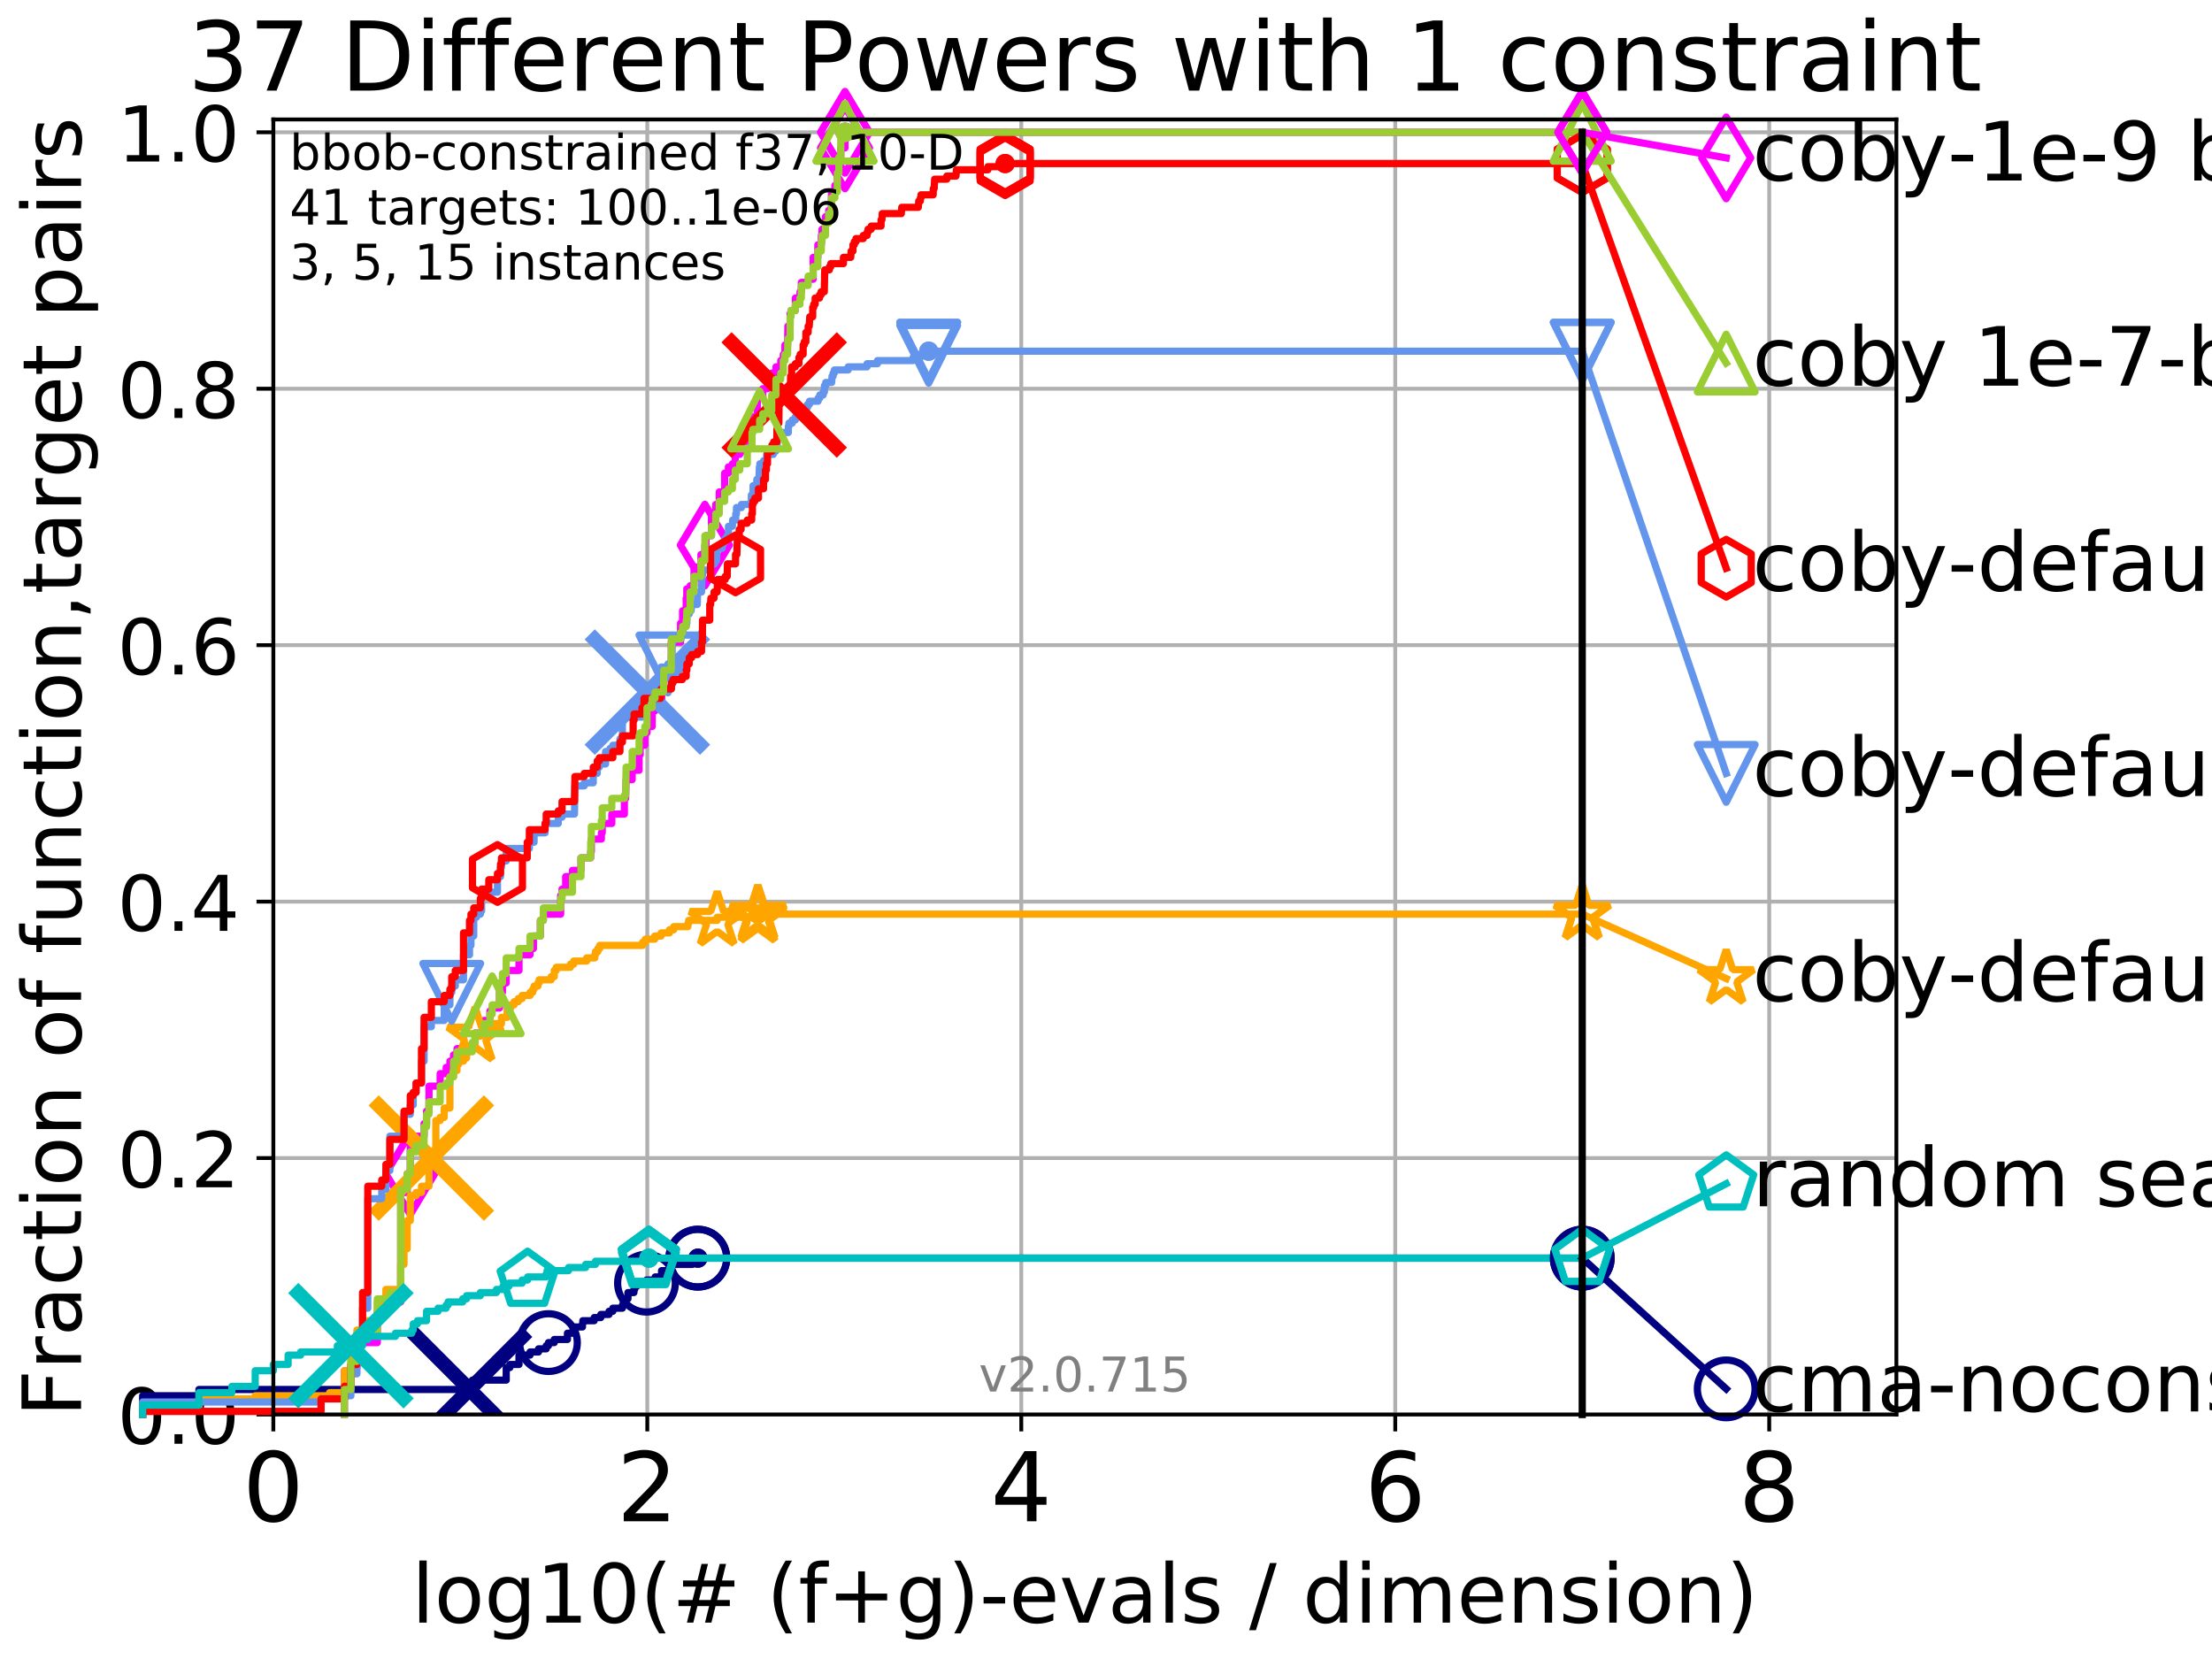<?xml version="1.0" encoding="utf-8" standalone="no"?>
<!DOCTYPE svg PUBLIC "-//W3C//DTD SVG 1.1//EN"
  "http://www.w3.org/Graphics/SVG/1.1/DTD/svg11.dtd">
<!-- Created with matplotlib (http://matplotlib.org/) -->
<svg height="345pt" version="1.1" viewBox="0 0 460 345" width="460pt" xmlns="http://www.w3.org/2000/svg" xmlns:xlink="http://www.w3.org/1999/xlink">
 <defs>
  <style type="text/css">
*{stroke-linecap:butt;stroke-linejoin:round;}
  </style>
 </defs>
 <g id="figure_1">
  <g id="patch_1">
   <path d="M 0 345.6 
L 460.8 345.6 
L 460.8 0 
L 0 0 
z
" style="fill:#ffffff;"/>
  </g>
  <g id="axes_1">
   <g id="patch_2">
    <path d="M 56.84 294.16 
L 394.365 294.16 
L 394.365 24.84 
L 56.84 24.84 
z
" style="fill:#ffffff;"/>
   </g>
   <g id="matplotlib.axis_1">
    <g id="xtick_1">
     <g id="line2d_1">
      <path clip-path="url(#p13f444ba7d)" d="M 56.84 294.16 
L 56.84 24.84 
" style="fill:none;stroke:#b0b0b0;stroke-linecap:square;stroke-width:0.8;"/>
     </g>
     <g id="line2d_2">
      <defs>
       <path d="M 0 0 
L 0 3.5 
" id="mb8ad1fbac2" style="stroke:#000000;stroke-width:0.8;"/>
      </defs>
      <g>
       <use style="stroke:#000000;stroke-width:0.8;" x="56.84" xlink:href="#mb8ad1fbac2" y="294.16"/>
      </g>
     </g>
     <g id="text_1">
      <!-- 0 -->
      <defs>
       <path d="M 31.781 66.406 
Q 24.172 66.406 20.328 58.906 
Q 16.5 51.422 16.5 36.375 
Q 16.5 21.391 20.328 13.891 
Q 24.172 6.391 31.781 6.391 
Q 39.453 6.391 43.281 13.891 
Q 47.125 21.391 47.125 36.375 
Q 47.125 51.422 43.281 58.906 
Q 39.453 66.406 31.781 66.406 
z
M 31.781 74.219 
Q 44.047 74.219 50.516 64.516 
Q 56.984 54.828 56.984 36.375 
Q 56.984 17.969 50.516 8.266 
Q 44.047 -1.422 31.781 -1.422 
Q 19.531 -1.422 13.062 8.266 
Q 6.594 17.969 6.594 36.375 
Q 6.594 54.828 13.062 64.516 
Q 19.531 74.219 31.781 74.219 
z
" id="DejaVuSans-30"/>
      </defs>
      <g transform="translate(50.477 316.357)scale(0.2 -0.2)">
       <use xlink:href="#DejaVuSans-30"/>
      </g>
     </g>
    </g>
    <g id="xtick_2">
     <g id="line2d_3">
      <path clip-path="url(#p13f444ba7d)" d="M 134.611 294.16 
L 134.611 24.84 
" style="fill:none;stroke:#b0b0b0;stroke-linecap:square;stroke-width:0.8;"/>
     </g>
     <g id="line2d_4">
      <g>
       <use style="stroke:#000000;stroke-width:0.8;" x="134.611" xlink:href="#mb8ad1fbac2" y="294.16"/>
      </g>
     </g>
     <g id="text_2">
      <!-- 2 -->
      <defs>
       <path d="M 19.188 8.297 
L 53.609 8.297 
L 53.609 0 
L 7.328 0 
L 7.328 8.297 
Q 12.938 14.109 22.625 23.891 
Q 32.328 33.688 34.812 36.531 
Q 39.547 41.844 41.422 45.531 
Q 43.312 49.219 43.312 52.781 
Q 43.312 58.594 39.234 62.25 
Q 35.156 65.922 28.609 65.922 
Q 23.969 65.922 18.812 64.312 
Q 13.672 62.703 7.812 59.422 
L 7.812 69.391 
Q 13.766 71.781 18.938 73 
Q 24.125 74.219 28.422 74.219 
Q 39.75 74.219 46.484 68.547 
Q 53.219 62.891 53.219 53.422 
Q 53.219 48.922 51.531 44.891 
Q 49.859 40.875 45.406 35.406 
Q 44.188 33.984 37.641 27.219 
Q 31.109 20.453 19.188 8.297 
z
" id="DejaVuSans-32"/>
      </defs>
      <g transform="translate(128.248 316.357)scale(0.2 -0.2)">
       <use xlink:href="#DejaVuSans-32"/>
      </g>
     </g>
    </g>
    <g id="xtick_3">
     <g id="line2d_5">
      <path clip-path="url(#p13f444ba7d)" d="M 212.381 294.16 
L 212.381 24.84 
" style="fill:none;stroke:#b0b0b0;stroke-linecap:square;stroke-width:0.8;"/>
     </g>
     <g id="line2d_6">
      <g>
       <use style="stroke:#000000;stroke-width:0.8;" x="212.381" xlink:href="#mb8ad1fbac2" y="294.16"/>
      </g>
     </g>
     <g id="text_3">
      <!-- 4 -->
      <defs>
       <path d="M 37.797 64.312 
L 12.891 25.391 
L 37.797 25.391 
z
M 35.203 72.906 
L 47.609 72.906 
L 47.609 25.391 
L 58.016 25.391 
L 58.016 17.188 
L 47.609 17.188 
L 47.609 0 
L 37.797 0 
L 37.797 17.188 
L 4.891 17.188 
L 4.891 26.703 
z
" id="DejaVuSans-34"/>
      </defs>
      <g transform="translate(206.019 316.357)scale(0.2 -0.2)">
       <use xlink:href="#DejaVuSans-34"/>
      </g>
     </g>
    </g>
    <g id="xtick_4">
     <g id="line2d_7">
      <path clip-path="url(#p13f444ba7d)" d="M 290.152 294.16 
L 290.152 24.84 
" style="fill:none;stroke:#b0b0b0;stroke-linecap:square;stroke-width:0.8;"/>
     </g>
     <g id="line2d_8">
      <g>
       <use style="stroke:#000000;stroke-width:0.8;" x="290.152" xlink:href="#mb8ad1fbac2" y="294.16"/>
      </g>
     </g>
     <g id="text_4">
      <!-- 6 -->
      <defs>
       <path d="M 33.016 40.375 
Q 26.375 40.375 22.484 35.828 
Q 18.609 31.297 18.609 23.391 
Q 18.609 15.531 22.484 10.953 
Q 26.375 6.391 33.016 6.391 
Q 39.656 6.391 43.531 10.953 
Q 47.406 15.531 47.406 23.391 
Q 47.406 31.297 43.531 35.828 
Q 39.656 40.375 33.016 40.375 
z
M 52.594 71.297 
L 52.594 62.312 
Q 48.875 64.062 45.094 64.984 
Q 41.312 65.922 37.594 65.922 
Q 27.828 65.922 22.672 59.328 
Q 17.531 52.734 16.797 39.406 
Q 19.672 43.656 24.016 45.922 
Q 28.375 48.188 33.594 48.188 
Q 44.578 48.188 50.953 41.516 
Q 57.328 34.859 57.328 23.391 
Q 57.328 12.156 50.688 5.359 
Q 44.047 -1.422 33.016 -1.422 
Q 20.359 -1.422 13.672 8.266 
Q 6.984 17.969 6.984 36.375 
Q 6.984 53.656 15.188 63.938 
Q 23.391 74.219 37.203 74.219 
Q 40.922 74.219 44.703 73.484 
Q 48.484 72.75 52.594 71.297 
z
" id="DejaVuSans-36"/>
      </defs>
      <g transform="translate(283.789 316.357)scale(0.2 -0.2)">
       <use xlink:href="#DejaVuSans-36"/>
      </g>
     </g>
    </g>
    <g id="xtick_5">
     <g id="line2d_9">
      <path clip-path="url(#p13f444ba7d)" d="M 367.923 294.16 
L 367.923 24.84 
" style="fill:none;stroke:#b0b0b0;stroke-linecap:square;stroke-width:0.8;"/>
     </g>
     <g id="line2d_10">
      <g>
       <use style="stroke:#000000;stroke-width:0.8;" x="367.923" xlink:href="#mb8ad1fbac2" y="294.16"/>
      </g>
     </g>
     <g id="text_5">
      <!-- 8 -->
      <defs>
       <path d="M 31.781 34.625 
Q 24.75 34.625 20.719 30.859 
Q 16.703 27.094 16.703 20.516 
Q 16.703 13.922 20.719 10.156 
Q 24.75 6.391 31.781 6.391 
Q 38.812 6.391 42.859 10.172 
Q 46.922 13.969 46.922 20.516 
Q 46.922 27.094 42.891 30.859 
Q 38.875 34.625 31.781 34.625 
z
M 21.922 38.812 
Q 15.578 40.375 12.031 44.719 
Q 8.5 49.078 8.5 55.328 
Q 8.5 64.062 14.719 69.141 
Q 20.953 74.219 31.781 74.219 
Q 42.672 74.219 48.875 69.141 
Q 55.078 64.062 55.078 55.328 
Q 55.078 49.078 51.531 44.719 
Q 48 40.375 41.703 38.812 
Q 48.828 37.156 52.797 32.312 
Q 56.781 27.484 56.781 20.516 
Q 56.781 9.906 50.312 4.234 
Q 43.844 -1.422 31.781 -1.422 
Q 19.734 -1.422 13.25 4.234 
Q 6.781 9.906 6.781 20.516 
Q 6.781 27.484 10.781 32.312 
Q 14.797 37.156 21.922 38.812 
z
M 18.312 54.391 
Q 18.312 48.734 21.844 45.562 
Q 25.391 42.391 31.781 42.391 
Q 38.141 42.391 41.719 45.562 
Q 45.312 48.734 45.312 54.391 
Q 45.312 60.062 41.719 63.234 
Q 38.141 66.406 31.781 66.406 
Q 25.391 66.406 21.844 63.234 
Q 18.312 60.062 18.312 54.391 
z
" id="DejaVuSans-38"/>
      </defs>
      <g transform="translate(361.56 316.357)scale(0.2 -0.2)">
       <use xlink:href="#DejaVuSans-38"/>
      </g>
     </g>
    </g>
    <g id="text_6">
     <!-- log10(# (f+g)-evals / dimension) -->
     <defs>
      <path d="M 9.422 75.984 
L 18.406 75.984 
L 18.406 0 
L 9.422 0 
z
" id="DejaVuSans-6c"/>
      <path d="M 30.609 48.391 
Q 23.391 48.391 19.188 42.75 
Q 14.984 37.109 14.984 27.297 
Q 14.984 17.484 19.156 11.844 
Q 23.344 6.203 30.609 6.203 
Q 37.797 6.203 41.984 11.859 
Q 46.188 17.531 46.188 27.297 
Q 46.188 37.016 41.984 42.703 
Q 37.797 48.391 30.609 48.391 
z
M 30.609 56 
Q 42.328 56 49.016 48.375 
Q 55.719 40.766 55.719 27.297 
Q 55.719 13.875 49.016 6.219 
Q 42.328 -1.422 30.609 -1.422 
Q 18.844 -1.422 12.172 6.219 
Q 5.516 13.875 5.516 27.297 
Q 5.516 40.766 12.172 48.375 
Q 18.844 56 30.609 56 
z
" id="DejaVuSans-6f"/>
      <path d="M 45.406 27.984 
Q 45.406 37.75 41.375 43.109 
Q 37.359 48.484 30.078 48.484 
Q 22.859 48.484 18.828 43.109 
Q 14.797 37.75 14.797 27.984 
Q 14.797 18.266 18.828 12.891 
Q 22.859 7.516 30.078 7.516 
Q 37.359 7.516 41.375 12.891 
Q 45.406 18.266 45.406 27.984 
z
M 54.391 6.781 
Q 54.391 -7.172 48.188 -13.984 
Q 42 -20.797 29.203 -20.797 
Q 24.469 -20.797 20.266 -20.094 
Q 16.062 -19.391 12.109 -17.922 
L 12.109 -9.188 
Q 16.062 -11.328 19.922 -12.344 
Q 23.781 -13.375 27.781 -13.375 
Q 36.625 -13.375 41.016 -8.766 
Q 45.406 -4.156 45.406 5.172 
L 45.406 9.625 
Q 42.625 4.781 38.281 2.391 
Q 33.938 0 27.875 0 
Q 17.828 0 11.672 7.656 
Q 5.516 15.328 5.516 27.984 
Q 5.516 40.672 11.672 48.328 
Q 17.828 56 27.875 56 
Q 33.938 56 38.281 53.609 
Q 42.625 51.219 45.406 46.391 
L 45.406 54.688 
L 54.391 54.688 
z
" id="DejaVuSans-67"/>
      <path d="M 12.406 8.297 
L 28.516 8.297 
L 28.516 63.922 
L 10.984 60.406 
L 10.984 69.391 
L 28.422 72.906 
L 38.281 72.906 
L 38.281 8.297 
L 54.391 8.297 
L 54.391 0 
L 12.406 0 
z
" id="DejaVuSans-31"/>
      <path d="M 31 75.875 
Q 24.469 64.656 21.281 53.656 
Q 18.109 42.672 18.109 31.391 
Q 18.109 20.125 21.312 9.062 
Q 24.516 -2 31 -13.188 
L 23.188 -13.188 
Q 15.875 -1.703 12.234 9.375 
Q 8.594 20.453 8.594 31.391 
Q 8.594 42.281 12.203 53.312 
Q 15.828 64.359 23.188 75.875 
z
" id="DejaVuSans-28"/>
      <path d="M 51.125 44 
L 36.922 44 
L 32.812 27.688 
L 47.125 27.688 
z
M 43.797 71.781 
L 38.719 51.516 
L 52.984 51.516 
L 58.109 71.781 
L 65.922 71.781 
L 60.891 51.516 
L 76.125 51.516 
L 76.125 44 
L 58.984 44 
L 54.984 27.688 
L 70.516 27.688 
L 70.516 20.219 
L 53.078 20.219 
L 48 0 
L 40.188 0 
L 45.219 20.219 
L 30.906 20.219 
L 25.875 0 
L 18.016 0 
L 23.094 20.219 
L 7.719 20.219 
L 7.719 27.688 
L 24.906 27.688 
L 29 44 
L 13.281 44 
L 13.281 51.516 
L 30.906 51.516 
L 35.891 71.781 
z
" id="DejaVuSans-23"/>
      <path id="DejaVuSans-20"/>
      <path d="M 37.109 75.984 
L 37.109 68.5 
L 28.516 68.5 
Q 23.688 68.5 21.797 66.547 
Q 19.922 64.594 19.922 59.516 
L 19.922 54.688 
L 34.719 54.688 
L 34.719 47.703 
L 19.922 47.703 
L 19.922 0 
L 10.891 0 
L 10.891 47.703 
L 2.297 47.703 
L 2.297 54.688 
L 10.891 54.688 
L 10.891 58.5 
Q 10.891 67.625 15.141 71.797 
Q 19.391 75.984 28.609 75.984 
z
" id="DejaVuSans-66"/>
      <path d="M 46 62.703 
L 46 35.5 
L 73.188 35.5 
L 73.188 27.203 
L 46 27.203 
L 46 0 
L 37.797 0 
L 37.797 27.203 
L 10.594 27.203 
L 10.594 35.5 
L 37.797 35.5 
L 37.797 62.703 
z
" id="DejaVuSans-2b"/>
      <path d="M 8.016 75.875 
L 15.828 75.875 
Q 23.141 64.359 26.781 53.312 
Q 30.422 42.281 30.422 31.391 
Q 30.422 20.453 26.781 9.375 
Q 23.141 -1.703 15.828 -13.188 
L 8.016 -13.188 
Q 14.5 -2 17.703 9.062 
Q 20.906 20.125 20.906 31.391 
Q 20.906 42.672 17.703 53.656 
Q 14.5 64.656 8.016 75.875 
z
" id="DejaVuSans-29"/>
      <path d="M 4.891 31.391 
L 31.203 31.391 
L 31.203 23.391 
L 4.891 23.391 
z
" id="DejaVuSans-2d"/>
      <path d="M 56.203 29.594 
L 56.203 25.203 
L 14.891 25.203 
Q 15.484 15.922 20.484 11.062 
Q 25.484 6.203 34.422 6.203 
Q 39.594 6.203 44.453 7.469 
Q 49.312 8.734 54.109 11.281 
L 54.109 2.781 
Q 49.266 0.734 44.188 -0.344 
Q 39.109 -1.422 33.891 -1.422 
Q 20.797 -1.422 13.156 6.188 
Q 5.516 13.812 5.516 26.812 
Q 5.516 40.234 12.766 48.109 
Q 20.016 56 32.328 56 
Q 43.359 56 49.781 48.891 
Q 56.203 41.797 56.203 29.594 
z
M 47.219 32.234 
Q 47.125 39.594 43.094 43.984 
Q 39.062 48.391 32.422 48.391 
Q 24.906 48.391 20.391 44.141 
Q 15.875 39.891 15.188 32.172 
z
" id="DejaVuSans-65"/>
      <path d="M 2.984 54.688 
L 12.5 54.688 
L 29.594 8.797 
L 46.688 54.688 
L 56.203 54.688 
L 35.688 0 
L 23.484 0 
z
" id="DejaVuSans-76"/>
      <path d="M 34.281 27.484 
Q 23.391 27.484 19.188 25 
Q 14.984 22.516 14.984 16.5 
Q 14.984 11.719 18.141 8.906 
Q 21.297 6.109 26.703 6.109 
Q 34.188 6.109 38.703 11.406 
Q 43.219 16.703 43.219 25.484 
L 43.219 27.484 
z
M 52.203 31.203 
L 52.203 0 
L 43.219 0 
L 43.219 8.297 
Q 40.141 3.328 35.547 0.953 
Q 30.953 -1.422 24.312 -1.422 
Q 15.922 -1.422 10.953 3.297 
Q 6 8.016 6 15.922 
Q 6 25.141 12.172 29.828 
Q 18.359 34.516 30.609 34.516 
L 43.219 34.516 
L 43.219 35.406 
Q 43.219 41.609 39.141 45 
Q 35.062 48.391 27.688 48.391 
Q 23 48.391 18.547 47.266 
Q 14.109 46.141 10.016 43.891 
L 10.016 52.203 
Q 14.938 54.109 19.578 55.047 
Q 24.219 56 28.609 56 
Q 40.484 56 46.344 49.844 
Q 52.203 43.703 52.203 31.203 
z
" id="DejaVuSans-61"/>
      <path d="M 44.281 53.078 
L 44.281 44.578 
Q 40.484 46.531 36.375 47.5 
Q 32.281 48.484 27.875 48.484 
Q 21.188 48.484 17.844 46.438 
Q 14.5 44.391 14.5 40.281 
Q 14.5 37.156 16.891 35.375 
Q 19.281 33.594 26.516 31.984 
L 29.594 31.297 
Q 39.156 29.25 43.188 25.516 
Q 47.219 21.781 47.219 15.094 
Q 47.219 7.469 41.188 3.016 
Q 35.156 -1.422 24.609 -1.422 
Q 20.219 -1.422 15.453 -0.562 
Q 10.688 0.297 5.422 2 
L 5.422 11.281 
Q 10.406 8.688 15.234 7.391 
Q 20.062 6.109 24.812 6.109 
Q 31.156 6.109 34.562 8.281 
Q 37.984 10.453 37.984 14.406 
Q 37.984 18.062 35.516 20.016 
Q 33.062 21.969 24.703 23.781 
L 21.578 24.516 
Q 13.234 26.266 9.516 29.906 
Q 5.812 33.547 5.812 39.891 
Q 5.812 47.609 11.281 51.797 
Q 16.75 56 26.812 56 
Q 31.781 56 36.172 55.266 
Q 40.578 54.547 44.281 53.078 
z
" id="DejaVuSans-73"/>
      <path d="M 25.391 72.906 
L 33.688 72.906 
L 8.297 -9.281 
L 0 -9.281 
z
" id="DejaVuSans-2f"/>
      <path d="M 45.406 46.391 
L 45.406 75.984 
L 54.391 75.984 
L 54.391 0 
L 45.406 0 
L 45.406 8.203 
Q 42.578 3.328 38.25 0.953 
Q 33.938 -1.422 27.875 -1.422 
Q 17.969 -1.422 11.734 6.484 
Q 5.516 14.406 5.516 27.297 
Q 5.516 40.188 11.734 48.094 
Q 17.969 56 27.875 56 
Q 33.938 56 38.25 53.625 
Q 42.578 51.266 45.406 46.391 
z
M 14.797 27.297 
Q 14.797 17.391 18.875 11.75 
Q 22.953 6.109 30.078 6.109 
Q 37.203 6.109 41.297 11.75 
Q 45.406 17.391 45.406 27.297 
Q 45.406 37.203 41.297 42.844 
Q 37.203 48.484 30.078 48.484 
Q 22.953 48.484 18.875 42.844 
Q 14.797 37.203 14.797 27.297 
z
" id="DejaVuSans-64"/>
      <path d="M 9.422 54.688 
L 18.406 54.688 
L 18.406 0 
L 9.422 0 
z
M 9.422 75.984 
L 18.406 75.984 
L 18.406 64.594 
L 9.422 64.594 
z
" id="DejaVuSans-69"/>
      <path d="M 52 44.188 
Q 55.375 50.25 60.062 53.125 
Q 64.75 56 71.094 56 
Q 79.641 56 84.281 50.016 
Q 88.922 44.047 88.922 33.016 
L 88.922 0 
L 79.891 0 
L 79.891 32.719 
Q 79.891 40.578 77.094 44.375 
Q 74.312 48.188 68.609 48.188 
Q 61.625 48.188 57.562 43.547 
Q 53.516 38.922 53.516 30.906 
L 53.516 0 
L 44.484 0 
L 44.484 32.719 
Q 44.484 40.625 41.703 44.406 
Q 38.922 48.188 33.109 48.188 
Q 26.219 48.188 22.156 43.531 
Q 18.109 38.875 18.109 30.906 
L 18.109 0 
L 9.078 0 
L 9.078 54.688 
L 18.109 54.688 
L 18.109 46.188 
Q 21.188 51.219 25.484 53.609 
Q 29.781 56 35.688 56 
Q 41.656 56 45.828 52.969 
Q 50 49.953 52 44.188 
z
" id="DejaVuSans-6d"/>
      <path d="M 54.891 33.016 
L 54.891 0 
L 45.906 0 
L 45.906 32.719 
Q 45.906 40.484 42.875 44.328 
Q 39.844 48.188 33.797 48.188 
Q 26.516 48.188 22.312 43.547 
Q 18.109 38.922 18.109 30.906 
L 18.109 0 
L 9.078 0 
L 9.078 54.688 
L 18.109 54.688 
L 18.109 46.188 
Q 21.344 51.125 25.703 53.562 
Q 30.078 56 35.797 56 
Q 45.219 56 50.047 50.172 
Q 54.891 44.344 54.891 33.016 
z
" id="DejaVuSans-6e"/>
     </defs>
     <g transform="translate(85.603 337.434)scale(0.17 -0.17)">
      <use xlink:href="#DejaVuSans-6c"/>
      <use x="27.783" xlink:href="#DejaVuSans-6f"/>
      <use x="88.965" xlink:href="#DejaVuSans-67"/>
      <use x="152.441" xlink:href="#DejaVuSans-31"/>
      <use x="216.064" xlink:href="#DejaVuSans-30"/>
      <use x="279.688" xlink:href="#DejaVuSans-28"/>
      <use x="318.701" xlink:href="#DejaVuSans-23"/>
      <use x="402.49" xlink:href="#DejaVuSans-20"/>
      <use x="434.277" xlink:href="#DejaVuSans-28"/>
      <use x="473.291" xlink:href="#DejaVuSans-66"/>
      <use x="508.496" xlink:href="#DejaVuSans-2b"/>
      <use x="592.285" xlink:href="#DejaVuSans-67"/>
      <use x="655.762" xlink:href="#DejaVuSans-29"/>
      <use x="694.775" xlink:href="#DejaVuSans-2d"/>
      <use x="730.859" xlink:href="#DejaVuSans-65"/>
      <use x="792.383" xlink:href="#DejaVuSans-76"/>
      <use x="851.562" xlink:href="#DejaVuSans-61"/>
      <use x="912.842" xlink:href="#DejaVuSans-6c"/>
      <use x="940.625" xlink:href="#DejaVuSans-73"/>
      <use x="992.725" xlink:href="#DejaVuSans-20"/>
      <use x="1024.512" xlink:href="#DejaVuSans-2f"/>
      <use x="1058.203" xlink:href="#DejaVuSans-20"/>
      <use x="1089.99" xlink:href="#DejaVuSans-64"/>
      <use x="1153.467" xlink:href="#DejaVuSans-69"/>
      <use x="1181.25" xlink:href="#DejaVuSans-6d"/>
      <use x="1278.662" xlink:href="#DejaVuSans-65"/>
      <use x="1340.186" xlink:href="#DejaVuSans-6e"/>
      <use x="1403.564" xlink:href="#DejaVuSans-73"/>
      <use x="1455.664" xlink:href="#DejaVuSans-69"/>
      <use x="1483.447" xlink:href="#DejaVuSans-6f"/>
      <use x="1544.629" xlink:href="#DejaVuSans-6e"/>
      <use x="1608.008" xlink:href="#DejaVuSans-29"/>
     </g>
    </g>
   </g>
   <g id="matplotlib.axis_2">
    <g id="ytick_1">
     <g id="line2d_11">
      <path clip-path="url(#p13f444ba7d)" d="M 56.84 294.16 
L 394.365 294.16 
" style="fill:none;stroke:#b0b0b0;stroke-linecap:square;stroke-width:0.8;"/>
     </g>
     <g id="line2d_12">
      <defs>
       <path d="M 0 0 
L -3.5 0 
" id="mfbb921ca8b" style="stroke:#000000;stroke-width:0.8;"/>
      </defs>
      <g>
       <use style="stroke:#000000;stroke-width:0.8;" x="56.84" xlink:href="#mfbb921ca8b" y="294.16"/>
      </g>
     </g>
     <g id="text_7">
      <!-- 0.0 -->
      <defs>
       <path d="M 10.688 12.406 
L 21 12.406 
L 21 0 
L 10.688 0 
z
" id="DejaVuSans-2e"/>
      </defs>
      <g transform="translate(24.395 300.239)scale(0.16 -0.16)">
       <use xlink:href="#DejaVuSans-30"/>
       <use x="63.623" xlink:href="#DejaVuSans-2e"/>
       <use x="95.41" xlink:href="#DejaVuSans-30"/>
      </g>
     </g>
    </g>
    <g id="ytick_2">
     <g id="line2d_13">
      <path clip-path="url(#p13f444ba7d)" d="M 56.84 240.829 
L 394.365 240.829 
" style="fill:none;stroke:#b0b0b0;stroke-linecap:square;stroke-width:0.8;"/>
     </g>
     <g id="line2d_14">
      <g>
       <use style="stroke:#000000;stroke-width:0.8;" x="56.84" xlink:href="#mfbb921ca8b" y="240.829"/>
      </g>
     </g>
     <g id="text_8">
      <!-- 0.2 -->
      <g transform="translate(24.395 246.908)scale(0.16 -0.16)">
       <use xlink:href="#DejaVuSans-30"/>
       <use x="63.623" xlink:href="#DejaVuSans-2e"/>
       <use x="95.41" xlink:href="#DejaVuSans-32"/>
      </g>
     </g>
    </g>
    <g id="ytick_3">
     <g id="line2d_15">
      <path clip-path="url(#p13f444ba7d)" d="M 56.84 187.499 
L 394.365 187.499 
" style="fill:none;stroke:#b0b0b0;stroke-linecap:square;stroke-width:0.8;"/>
     </g>
     <g id="line2d_16">
      <g>
       <use style="stroke:#000000;stroke-width:0.8;" x="56.84" xlink:href="#mfbb921ca8b" y="187.499"/>
      </g>
     </g>
     <g id="text_9">
      <!-- 0.4 -->
      <g transform="translate(24.395 193.577)scale(0.16 -0.16)">
       <use xlink:href="#DejaVuSans-30"/>
       <use x="63.623" xlink:href="#DejaVuSans-2e"/>
       <use x="95.41" xlink:href="#DejaVuSans-34"/>
      </g>
     </g>
    </g>
    <g id="ytick_4">
     <g id="line2d_17">
      <path clip-path="url(#p13f444ba7d)" d="M 56.84 134.168 
L 394.365 134.168 
" style="fill:none;stroke:#b0b0b0;stroke-linecap:square;stroke-width:0.8;"/>
     </g>
     <g id="line2d_18">
      <g>
       <use style="stroke:#000000;stroke-width:0.8;" x="56.84" xlink:href="#mfbb921ca8b" y="134.168"/>
      </g>
     </g>
     <g id="text_10">
      <!-- 0.6 -->
      <g transform="translate(24.395 140.247)scale(0.16 -0.16)">
       <use xlink:href="#DejaVuSans-30"/>
       <use x="63.623" xlink:href="#DejaVuSans-2e"/>
       <use x="95.41" xlink:href="#DejaVuSans-36"/>
      </g>
     </g>
    </g>
    <g id="ytick_5">
     <g id="line2d_19">
      <path clip-path="url(#p13f444ba7d)" d="M 56.84 80.837 
L 394.365 80.837 
" style="fill:none;stroke:#b0b0b0;stroke-linecap:square;stroke-width:0.8;"/>
     </g>
     <g id="line2d_20">
      <g>
       <use style="stroke:#000000;stroke-width:0.8;" x="56.84" xlink:href="#mfbb921ca8b" y="80.837"/>
      </g>
     </g>
     <g id="text_11">
      <!-- 0.8 -->
      <g transform="translate(24.395 86.916)scale(0.16 -0.16)">
       <use xlink:href="#DejaVuSans-30"/>
       <use x="63.623" xlink:href="#DejaVuSans-2e"/>
       <use x="95.41" xlink:href="#DejaVuSans-38"/>
      </g>
     </g>
    </g>
    <g id="ytick_6">
     <g id="line2d_21">
      <path clip-path="url(#p13f444ba7d)" d="M 56.84 27.507 
L 394.365 27.507 
" style="fill:none;stroke:#b0b0b0;stroke-linecap:square;stroke-width:0.8;"/>
     </g>
     <g id="line2d_22">
      <g>
       <use style="stroke:#000000;stroke-width:0.8;" x="56.84" xlink:href="#mfbb921ca8b" y="27.507"/>
      </g>
     </g>
     <g id="text_12">
      <!-- 1.0 -->
      <g transform="translate(24.395 33.585)scale(0.16 -0.16)">
       <use xlink:href="#DejaVuSans-31"/>
       <use x="63.623" xlink:href="#DejaVuSans-2e"/>
       <use x="95.41" xlink:href="#DejaVuSans-30"/>
      </g>
     </g>
    </g>
    <g id="text_13">
     <!-- Fraction of function,target pairs -->
     <defs>
      <path d="M 9.812 72.906 
L 51.703 72.906 
L 51.703 64.594 
L 19.672 64.594 
L 19.672 43.109 
L 48.578 43.109 
L 48.578 34.812 
L 19.672 34.812 
L 19.672 0 
L 9.812 0 
z
" id="DejaVuSans-46"/>
      <path d="M 41.109 46.297 
Q 39.594 47.172 37.812 47.578 
Q 36.031 48 33.891 48 
Q 26.266 48 22.188 43.047 
Q 18.109 38.094 18.109 28.812 
L 18.109 0 
L 9.078 0 
L 9.078 54.688 
L 18.109 54.688 
L 18.109 46.188 
Q 20.953 51.172 25.484 53.578 
Q 30.031 56 36.531 56 
Q 37.453 56 38.578 55.875 
Q 39.703 55.766 41.062 55.516 
z
" id="DejaVuSans-72"/>
      <path d="M 48.781 52.594 
L 48.781 44.188 
Q 44.969 46.297 41.141 47.344 
Q 37.312 48.391 33.406 48.391 
Q 24.656 48.391 19.812 42.844 
Q 14.984 37.312 14.984 27.297 
Q 14.984 17.281 19.812 11.734 
Q 24.656 6.203 33.406 6.203 
Q 37.312 6.203 41.141 7.25 
Q 44.969 8.297 48.781 10.406 
L 48.781 2.094 
Q 45.016 0.344 40.984 -0.531 
Q 36.969 -1.422 32.422 -1.422 
Q 20.062 -1.422 12.781 6.344 
Q 5.516 14.109 5.516 27.297 
Q 5.516 40.672 12.859 48.328 
Q 20.219 56 33.016 56 
Q 37.156 56 41.109 55.141 
Q 45.062 54.297 48.781 52.594 
z
" id="DejaVuSans-63"/>
      <path d="M 18.312 70.219 
L 18.312 54.688 
L 36.812 54.688 
L 36.812 47.703 
L 18.312 47.703 
L 18.312 18.016 
Q 18.312 11.328 20.141 9.422 
Q 21.969 7.516 27.594 7.516 
L 36.812 7.516 
L 36.812 0 
L 27.594 0 
Q 17.188 0 13.234 3.875 
Q 9.281 7.766 9.281 18.016 
L 9.281 47.703 
L 2.688 47.703 
L 2.688 54.688 
L 9.281 54.688 
L 9.281 70.219 
z
" id="DejaVuSans-74"/>
      <path d="M 8.5 21.578 
L 8.5 54.688 
L 17.484 54.688 
L 17.484 21.922 
Q 17.484 14.156 20.5 10.266 
Q 23.531 6.391 29.594 6.391 
Q 36.859 6.391 41.078 11.031 
Q 45.312 15.672 45.312 23.688 
L 45.312 54.688 
L 54.297 54.688 
L 54.297 0 
L 45.312 0 
L 45.312 8.406 
Q 42.047 3.422 37.719 1 
Q 33.406 -1.422 27.688 -1.422 
Q 18.266 -1.422 13.375 4.438 
Q 8.5 10.297 8.5 21.578 
z
M 31.109 56 
z
" id="DejaVuSans-75"/>
      <path d="M 11.719 12.406 
L 22.016 12.406 
L 22.016 4 
L 14.016 -11.625 
L 7.719 -11.625 
L 11.719 4 
z
" id="DejaVuSans-2c"/>
      <path d="M 18.109 8.203 
L 18.109 -20.797 
L 9.078 -20.797 
L 9.078 54.688 
L 18.109 54.688 
L 18.109 46.391 
Q 20.953 51.266 25.266 53.625 
Q 29.594 56 35.594 56 
Q 45.562 56 51.781 48.094 
Q 58.016 40.188 58.016 27.297 
Q 58.016 14.406 51.781 6.484 
Q 45.562 -1.422 35.594 -1.422 
Q 29.594 -1.422 25.266 0.953 
Q 20.953 3.328 18.109 8.203 
z
M 48.688 27.297 
Q 48.688 37.203 44.609 42.844 
Q 40.531 48.484 33.406 48.484 
Q 26.266 48.484 22.188 42.844 
Q 18.109 37.203 18.109 27.297 
Q 18.109 17.391 22.188 11.75 
Q 26.266 6.109 33.406 6.109 
Q 40.531 6.109 44.609 11.75 
Q 48.688 17.391 48.688 27.297 
z
" id="DejaVuSans-70"/>
     </defs>
     <g transform="translate(16.86 294.639)rotate(-90)scale(0.17 -0.17)">
      <use xlink:href="#DejaVuSans-46"/>
      <use x="57.41" xlink:href="#DejaVuSans-72"/>
      <use x="98.523" xlink:href="#DejaVuSans-61"/>
      <use x="159.803" xlink:href="#DejaVuSans-63"/>
      <use x="214.783" xlink:href="#DejaVuSans-74"/>
      <use x="253.992" xlink:href="#DejaVuSans-69"/>
      <use x="281.775" xlink:href="#DejaVuSans-6f"/>
      <use x="342.957" xlink:href="#DejaVuSans-6e"/>
      <use x="406.336" xlink:href="#DejaVuSans-20"/>
      <use x="438.123" xlink:href="#DejaVuSans-6f"/>
      <use x="499.305" xlink:href="#DejaVuSans-66"/>
      <use x="534.51" xlink:href="#DejaVuSans-20"/>
      <use x="566.297" xlink:href="#DejaVuSans-66"/>
      <use x="601.502" xlink:href="#DejaVuSans-75"/>
      <use x="664.881" xlink:href="#DejaVuSans-6e"/>
      <use x="728.26" xlink:href="#DejaVuSans-63"/>
      <use x="783.24" xlink:href="#DejaVuSans-74"/>
      <use x="822.449" xlink:href="#DejaVuSans-69"/>
      <use x="850.232" xlink:href="#DejaVuSans-6f"/>
      <use x="911.414" xlink:href="#DejaVuSans-6e"/>
      <use x="974.793" xlink:href="#DejaVuSans-2c"/>
      <use x="1006.58" xlink:href="#DejaVuSans-74"/>
      <use x="1045.789" xlink:href="#DejaVuSans-61"/>
      <use x="1107.068" xlink:href="#DejaVuSans-72"/>
      <use x="1148.166" xlink:href="#DejaVuSans-67"/>
      <use x="1211.643" xlink:href="#DejaVuSans-65"/>
      <use x="1273.166" xlink:href="#DejaVuSans-74"/>
      <use x="1312.375" xlink:href="#DejaVuSans-20"/>
      <use x="1344.162" xlink:href="#DejaVuSans-70"/>
      <use x="1407.639" xlink:href="#DejaVuSans-61"/>
      <use x="1468.918" xlink:href="#DejaVuSans-69"/>
      <use x="1496.701" xlink:href="#DejaVuSans-72"/>
      <use x="1537.814" xlink:href="#DejaVuSans-73"/>
     </g>
    </g>
   </g>
   <g id="line2d_23">
    <defs>
     <path d="M 0 1.5 
C 0.398 1.5 0.779 1.342 1.061 1.061 
C 1.342 0.779 1.5 0.398 1.5 0 
C 1.5 -0.398 1.342 -0.779 1.061 -1.061 
C 0.779 -1.342 0.398 -1.5 0 -1.5 
C -0.398 -1.5 -0.779 -1.342 -1.061 -1.061 
C -1.342 -0.779 -1.5 -0.398 -1.5 0 
C -1.5 0.398 -1.342 0.779 -1.061 1.061 
C -0.779 1.342 -0.398 1.5 0 1.5 
z
" id="m847b9fe0f6" style="stroke:#000080;"/>
    </defs>
    <g>
     <use style="fill:#000080;stroke:#000080;" x="145.127" xlink:href="#m847b9fe0f6" y="261.641"/>
     <use style="fill:#000080;stroke:#000080;" x="145.127" xlink:href="#m847b9fe0f6" y="261.641"/>
    </g>
   </g>
   <g id="line2d_24">
    <path d="M 29.66 294.16 
L 29.66 290.258 
L 41.366 290.258 
L 41.366 288.957 
L 97.938 288.957 
L 97.938 287.656 
L 98.232 287.656 
L 98.232 287.006 
L 105.272 287.006 
L 105.272 284.404 
L 106.023 284.404 
L 106.023 283.754 
L 107.93 283.754 
L 107.93 281.803 
L 110.226 281.803 
L 110.226 281.153 
L 111.991 281.153 
L 111.991 280.502 
L 113.589 280.502 
L 113.589 279.852 
L 114.052 279.852 
L 114.052 279.201 
L 115.262 279.201 
L 115.262 278.551 
L 118.002 278.551 
L 118.002 277.25 
L 119.137 277.25 
L 119.137 276.6 
L 119.471 276.6 
L 119.471 275.95 
L 121.126 275.95 
L 121.126 275.299 
L 121.201 275.299 
L 121.201 274.649 
L 123.567 274.649 
L 123.567 273.998 
L 124.939 273.998 
L 124.939 273.348 
L 126.646 273.348 
L 126.646 272.698 
L 127.439 272.698 
L 127.439 272.047 
L 129.434 272.047 
L 129.434 271.397 
L 129.617 271.397 
L 129.617 270.747 
L 130.109 270.747 
L 130.109 270.096 
L 130.587 270.096 
L 130.587 268.795 
L 131.826 268.795 
L 131.826 268.145 
L 131.985 268.145 
L 131.985 267.495 
L 132.413 267.495 
L 132.413 266.844 
L 134.441 266.844 
L 134.441 266.194 
L 136.251 266.194 
L 136.251 265.544 
L 137.577 265.544 
L 137.577 264.243 
L 139.093 264.243 
L 139.093 263.592 
L 139.376 263.592 
L 139.376 262.942 
L 144.003 262.942 
L 144.003 262.292 
L 145.127 262.292 
L 145.127 261.641 
L 329.037 261.641 
" style="fill:none;stroke:#000080;stroke-linecap:square;stroke-width:1.5;"/>
   </g>
   <g id="line2d_25">
    <defs>
     <path d="M 0 6 
C 1.591 6 3.117 5.368 4.243 4.243 
C 5.368 3.117 6 1.591 6 0 
C 6 -1.591 5.368 -3.117 4.243 -4.243 
C 3.117 -5.368 1.591 -6 0 -6 
C -1.591 -6 -3.117 -5.368 -4.243 -4.243 
C -5.368 -3.117 -6 -1.591 -6 0 
C -6 1.591 -5.368 3.117 -4.243 4.243 
C -3.117 5.368 -1.591 6 0 6 
z
" id="md0b6fe35ae" style="stroke:#000080;stroke-width:1.5;"/>
    </defs>
    <g>
     <use style="fill:none;stroke:#000080;stroke-width:1.5;" x="114.052" xlink:href="#md0b6fe35ae" y="279.201"/>
     <use style="fill:none;stroke:#000080;stroke-width:1.5;" x="134.441" xlink:href="#md0b6fe35ae" y="266.844"/>
     <use style="fill:none;stroke:#000080;stroke-width:1.5;" x="145.127" xlink:href="#md0b6fe35ae" y="261.641"/>
     <use style="fill:none;stroke:#000080;stroke-width:1.5;" x="145.127" xlink:href="#md0b6fe35ae" y="261.641"/>
     <use style="fill:none;stroke:#000080;stroke-width:1.5;" x="329.037" xlink:href="#md0b6fe35ae" y="261.641"/>
    </g>
   </g>
   <g id="line2d_26"/>
   <g id="line2d_27">
    <path clip-path="url(#p13f444ba7d)" d="M 97.639 288.957 
" style="fill:none;stroke:#000080;stroke-linecap:square;stroke-width:1.5;"/>
    <defs>
     <path d="M -12 12 
L 12 -12 
M -12 -12 
L 12 12 
" id="m45353cc6dd" style="stroke:#000080;stroke-width:3;"/>
    </defs>
    <g clip-path="url(#p13f444ba7d)">
     <use style="fill:#000080;stroke:#000080;stroke-width:3;" x="97.639" xlink:href="#m45353cc6dd" y="288.957"/>
    </g>
   </g>
   <g id="line2d_28">
    <defs>
     <path d="M 0 1.5 
C 0.398 1.5 0.779 1.342 1.061 1.061 
C 1.342 0.779 1.5 0.398 1.5 0 
C 1.5 -0.398 1.342 -0.779 1.061 -1.061 
C 0.779 -1.342 0.398 -1.5 0 -1.5 
C -0.398 -1.5 -0.779 -1.342 -1.061 -1.061 
C -1.342 -0.779 -1.5 -0.398 -1.5 0 
C -1.5 0.398 -1.342 0.779 -1.061 1.061 
C -0.779 1.342 -0.398 1.5 0 1.5 
z
" id="m30a1dbd337" style="stroke:#ff00ff;"/>
    </defs>
    <g>
     <use style="fill:#ff00ff;stroke:#ff00ff;" x="175.724" xlink:href="#m30a1dbd337" y="27.507"/>
     <use style="fill:#ff00ff;stroke:#ff00ff;" x="175.724" xlink:href="#m30a1dbd337" y="27.507"/>
    </g>
   </g>
   <g id="line2d_29">
    <path d="M 71.625 294.16 
L 71.625 285.055 
L 72.976 285.055 
L 72.976 284.404 
L 74.228 284.404 
L 74.228 279.201 
L 78.472 279.201 
L 78.472 272.698 
L 81.075 272.698 
L 81.075 270.747 
L 83.33 270.747 
L 83.33 247.983 
L 84.682 247.983 
L 84.682 244.081 
L 85.319 244.081 
L 85.319 238.228 
L 86.526 238.228 
L 86.526 236.277 
L 88.189 236.277 
L 88.189 233.675 
L 88.708 233.675 
L 88.708 231.074 
L 89.212 231.074 
L 89.212 225.871 
L 91.529 225.871 
L 91.529 223.269 
L 92.781 223.269 
L 92.781 221.968 
L 93.567 221.968 
L 93.567 220.668 
L 94.317 220.668 
L 94.317 219.367 
L 95.036 219.367 
L 95.036 218.066 
L 98.232 218.066 
L 98.232 217.416 
L 98.804 217.416 
L 98.804 214.814 
L 100.668 214.814 
L 100.668 212.213 
L 101.883 212.213 
L 101.883 210.262 
L 102.346 210.262 
L 102.346 209.611 
L 103.872 209.611 
L 103.872 206.359 
L 104.487 206.359 
L 104.487 204.408 
L 105.272 204.408 
L 105.272 201.807 
L 107.93 201.807 
L 107.93 198.555 
L 110.226 198.555 
L 110.226 197.254 
L 110.927 197.254 
L 110.927 194.653 
L 112.373 194.653 
L 112.373 191.401 
L 112.992 191.401 
L 112.992 190.1 
L 116.59 190.1 
L 116.59 186.198 
L 116.882 186.198 
L 116.882 184.897 
L 117.636 184.897 
L 117.636 182.296 
L 119.052 182.296 
L 119.052 180.995 
L 120.823 180.995 
L 120.823 178.393 
L 122.837 178.393 
L 122.837 177.093 
L 122.972 177.093 
L 122.972 174.491 
L 125.058 174.491 
L 125.058 173.19 
L 125.236 173.19 
L 125.236 171.239 
L 127.231 171.239 
L 127.231 169.288 
L 129.842 169.288 
L 129.842 166.036 
L 130.109 166.036 
L 130.197 162.134 
L 131.464 162.134 
L 131.464 160.183 
L 132.906 160.183 
L 132.906 156.931 
L 133.129 156.931 
L 133.129 154.98 
L 134.096 154.98 
L 134.096 152.378 
L 134.543 152.378 
L 134.543 151.078 
L 135.627 151.078 
L 135.627 147.826 
L 136.22 147.826 
L 136.22 146.525 
L 137.605 146.525 
L 137.605 143.924 
L 137.969 143.924 
L 138.052 140.672 
L 139.603 140.672 
L 139.603 133.518 
L 141.525 133.518 
L 141.525 129.615 
L 141.946 129.615 
L 141.946 127.014 
L 142.695 127.014 
L 142.695 124.412 
L 142.82 124.412 
L 142.82 122.461 
L 143.512 122.461 
L 143.512 121.811 
L 144.329 121.811 
L 144.329 117.909 
L 145.767 117.909 
L 145.767 115.307 
L 146.568 115.307 
L 146.584 113.356 
L 146.815 113.356 
L 146.815 111.405 
L 147.957 111.405 
L 147.957 107.503 
L 148.837 107.503 
L 148.837 104.901 
L 149.577 104.901 
L 149.577 102.3 
L 150.695 102.3 
L 150.695 98.397 
L 151.472 98.397 
L 151.472 97.097 
L 152.309 97.097 
L 152.309 96.446 
L 152.903 96.446 
L 152.903 94.495 
L 153.837 94.495 
L 153.837 93.845 
L 155.406 93.845 
L 155.406 91.243 
L 156.383 91.243 
L 156.383 87.991 
L 156.559 87.991 
L 156.559 86.691 
L 157.481 86.691 
L 157.481 82.788 
L 158.627 82.788 
L 158.627 80.837 
L 159.601 80.837 
L 159.601 79.536 
L 160.485 79.536 
L 160.485 77.585 
L 161.366 77.585 
L 161.366 76.285 
L 162.361 76.285 
L 162.361 74.984 
L 162.901 74.984 
L 162.901 73.683 
L 163.233 73.683 
L 163.233 71.732 
L 163.788 71.732 
L 163.848 67.83 
L 164.314 67.83 
L 164.314 65.228 
L 164.488 65.228 
L 164.488 64.578 
L 165.401 64.578 
L 165.401 61.976 
L 166.366 61.976 
L 166.366 60.676 
L 166.647 60.676 
L 166.647 58.725 
L 168.051 58.725 
L 168.051 58.074 
L 169.104 58.074 
L 169.104 53.522 
L 170.074 53.522 
L 170.074 50.92 
L 170.799 50.92 
L 170.799 48.969 
L 170.949 48.969 
L 170.949 47.668 
L 171.66 47.668 
L 171.66 45.067 
L 172.336 45.067 
L 172.336 43.766 
L 172.905 43.766 
L 172.905 39.864 
L 173.614 39.864 
L 173.614 38.563 
L 174.136 38.563 
L 174.136 34.661 
L 174.448 34.661 
L 174.448 32.71 
L 174.846 32.71 
L 174.846 30.758 
L 175.724 30.758 
L 175.724 27.507 
L 329.037 27.507 
L 329.037 27.507 
" style="fill:none;stroke:#ff00ff;stroke-linecap:square;stroke-width:1.5;"/>
   </g>
   <g id="line2d_30">
    <defs>
     <path d="M -0 8.485 
L 5.091 0 
L 0 -8.485 
L -5.091 -0 
z
" id="m6e3de29610" style="stroke:#ff00ff;stroke-linejoin:miter;stroke-width:1.5;"/>
    </defs>
    <g>
     <use style="fill:none;stroke:#ff00ff;stroke-linejoin:miter;stroke-width:1.5;" x="85.319" xlink:href="#m6e3de29610" y="244.081"/>
     <use style="fill:none;stroke:#ff00ff;stroke-linejoin:miter;stroke-width:1.5;" x="146.584" xlink:href="#m6e3de29610" y="113.356"/>
     <use style="fill:none;stroke:#ff00ff;stroke-linejoin:miter;stroke-width:1.5;" x="175.724" xlink:href="#m6e3de29610" y="30.758"/>
     <use style="fill:none;stroke:#ff00ff;stroke-linejoin:miter;stroke-width:1.5;" x="175.724" xlink:href="#m6e3de29610" y="27.507"/>
     <use style="fill:none;stroke:#ff00ff;stroke-linejoin:miter;stroke-width:1.5;" x="329.037" xlink:href="#m6e3de29610" y="27.507"/>
    </g>
   </g>
   <g id="line2d_31"/>
   <g id="line2d_32">
    <defs>
     <path d="M 0 1.5 
C 0.398 1.5 0.779 1.342 1.061 1.061 
C 1.342 0.779 1.5 0.398 1.5 0 
C 1.5 -0.398 1.342 -0.779 1.061 -1.061 
C 0.779 -1.342 0.398 -1.5 0 -1.5 
C -0.398 -1.5 -0.779 -1.342 -1.061 -1.061 
C -1.342 -0.779 -1.5 -0.398 -1.5 0 
C -1.5 0.398 -1.342 0.779 -1.061 1.061 
C -0.779 1.342 -0.398 1.5 0 1.5 
z
" id="m7858544f7c" style="stroke:#ffa500;"/>
    </defs>
    <g>
     <use style="fill:#ffa500;stroke:#ffa500;" x="157.612" xlink:href="#m7858544f7c" y="190.1"/>
     <use style="fill:#ffa500;stroke:#ffa500;" x="157.612" xlink:href="#m7858544f7c" y="190.1"/>
    </g>
   </g>
   <g id="line2d_33">
    <path d="M 29.66 294.16 
L 29.66 292.859 
L 41.366 292.859 
L 41.366 290.908 
L 53.072 290.908 
L 53.072 290.258 
L 68.546 290.258 
L 68.546 289.607 
L 71.625 289.607 
L 71.625 285.055 
L 72.976 285.055 
L 72.976 281.153 
L 74.228 281.153 
L 74.228 276.6 
L 76.483 276.6 
L 76.483 274.649 
L 78.472 274.649 
L 78.472 270.747 
L 79.385 270.747 
L 79.385 270.096 
L 80.251 270.096 
L 80.251 268.145 
L 83.33 268.145 
L 83.33 262.942 
L 84.02 262.942 
L 84.02 259.69 
L 84.682 259.69 
L 84.682 253.837 
L 85.319 253.837 
L 85.319 248.634 
L 86.526 248.634 
L 86.526 247.983 
L 87.652 247.983 
L 87.652 246.683 
L 89.212 246.683 
L 89.212 242.13 
L 89.702 242.13 
L 89.702 240.829 
L 90.64 240.829 
L 90.64 233.025 
L 91.529 233.025 
L 91.529 232.374 
L 92.374 232.374 
L 92.374 230.423 
L 93.567 230.423 
L 93.567 223.92 
L 94.317 223.92 
L 94.317 222.619 
L 95.036 222.619 
L 95.036 221.318 
L 95.384 221.318 
L 95.384 220.668 
L 96.388 220.668 
L 96.388 220.017 
L 97.025 220.017 
L 97.025 217.416 
L 98.804 217.416 
L 98.804 215.465 
L 99.894 215.465 
L 99.894 214.814 
L 100.668 214.814 
L 100.668 214.164 
L 101.165 214.164 
L 101.165 213.514 
L 102.346 213.514 
L 102.346 212.863 
L 104.284 212.863 
L 104.284 211.562 
L 105.463 211.562 
L 105.463 209.611 
L 106.205 209.611 
L 106.205 208.961 
L 106.917 208.961 
L 106.917 208.311 
L 107.765 208.311 
L 107.765 207.66 
L 108.574 207.66 
L 108.574 207.01 
L 110.226 207.01 
L 110.226 206.359 
L 110.789 206.359 
L 110.789 205.709 
L 111.064 205.709 
L 111.064 205.059 
L 111.862 205.059 
L 111.862 204.408 
L 112.12 204.408 
L 112.12 203.758 
L 114.613 203.758 
L 114.613 203.108 
L 115.262 203.108 
L 115.262 201.807 
L 115.682 201.807 
L 115.682 201.156 
L 118.622 201.156 
L 118.622 200.506 
L 119.305 200.506 
L 119.305 199.856 
L 122.003 199.856 
L 122.003 199.205 
L 123.697 199.205 
L 123.697 198.555 
L 123.825 198.555 
L 123.825 197.905 
L 124.329 197.905 
L 124.329 197.254 
L 124.698 197.254 
L 124.698 196.604 
L 133.637 196.604 
L 133.637 195.953 
L 134.2 195.953 
L 134.2 195.303 
L 136.159 195.303 
L 136.159 194.653 
L 137.491 194.653 
L 137.491 194.002 
L 139.222 194.002 
L 139.222 193.352 
L 140.099 193.352 
L 140.099 192.702 
L 143.047 192.702 
L 143.047 192.051 
L 143.21 192.051 
L 143.21 191.401 
L 149.14 191.401 
L 149.14 190.75 
L 157.612 190.75 
L 157.612 190.1 
L 329.037 190.1 
L 329.037 190.1 
" style="fill:none;stroke:#ffa500;stroke-linecap:square;stroke-width:1.5;"/>
   </g>
   <g id="line2d_34">
    <defs>
     <path d="M 0 -6 
L -1.347 -1.854 
L -5.706 -1.854 
L -2.18 0.708 
L -3.527 4.854 
L -0 2.292 
L 3.527 4.854 
L 2.18 0.708 
L 5.706 -1.854 
L 1.347 -1.854 
z
" id="m0298fd0e1d" style="stroke:#ffa500;stroke-linejoin:bevel;stroke-width:1.5;"/>
    </defs>
    <g>
     <use style="fill:none;stroke:#ffa500;stroke-linejoin:bevel;stroke-width:1.5;" x="98.804" xlink:href="#m0298fd0e1d" y="215.465"/>
     <use style="fill:none;stroke:#ffa500;stroke-linejoin:bevel;stroke-width:1.5;" x="149.14" xlink:href="#m0298fd0e1d" y="191.401"/>
     <use style="fill:none;stroke:#ffa500;stroke-linejoin:bevel;stroke-width:1.5;" x="157.612" xlink:href="#m0298fd0e1d" y="190.75"/>
     <use style="fill:none;stroke:#ffa500;stroke-linejoin:bevel;stroke-width:1.5;" x="157.612" xlink:href="#m0298fd0e1d" y="190.1"/>
     <use style="fill:none;stroke:#ffa500;stroke-linejoin:bevel;stroke-width:1.5;" x="157.612" xlink:href="#m0298fd0e1d" y="190.1"/>
     <use style="fill:none;stroke:#ffa500;stroke-linejoin:bevel;stroke-width:1.5;" x="329.037" xlink:href="#m0298fd0e1d" y="190.1"/>
    </g>
   </g>
   <g id="line2d_35"/>
   <g id="line2d_36">
    <path clip-path="url(#p13f444ba7d)" d="M 89.702 240.829 
" style="fill:none;stroke:#ffa500;stroke-linecap:square;stroke-width:1.5;"/>
    <defs>
     <path d="M -12 12 
L 12 -12 
M -12 -12 
L 12 12 
" id="maa49376e1e" style="stroke:#ffa500;stroke-width:3;"/>
    </defs>
    <g clip-path="url(#p13f444ba7d)">
     <use style="fill:#ffa500;stroke:#ffa500;stroke-width:3;" x="89.702" xlink:href="#maa49376e1e" y="240.829"/>
    </g>
   </g>
   <g id="line2d_37">
    <defs>
     <path d="M 0 1.5 
C 0.398 1.5 0.779 1.342 1.061 1.061 
C 1.342 0.779 1.5 0.398 1.5 0 
C 1.5 -0.398 1.342 -0.779 1.061 -1.061 
C 0.779 -1.342 0.398 -1.5 0 -1.5 
C -0.398 -1.5 -0.779 -1.342 -1.061 -1.061 
C -1.342 -0.779 -1.5 -0.398 -1.5 0 
C -1.5 0.398 -1.342 0.779 -1.061 1.061 
C -0.779 1.342 -0.398 1.5 0 1.5 
z
" id="md73d43f5ca" style="stroke:#6495ed;"/>
    </defs>
    <g>
     <use style="fill:#6495ed;stroke:#6495ed;" x="193.128" xlink:href="#md73d43f5ca" y="73.033"/>
     <use style="fill:#6495ed;stroke:#6495ed;" x="193.128" xlink:href="#md73d43f5ca" y="73.033"/>
    </g>
   </g>
   <g id="line2d_38">
    <path d="M 29.66 294.16 
L 29.66 291.559 
L 66.766 291.559 
L 66.766 290.908 
L 71.625 290.908 
L 71.625 290.258 
L 72.976 290.258 
L 72.976 285.705 
L 74.228 285.705 
L 74.228 279.201 
L 75.393 279.201 
L 75.393 272.047 
L 76.483 272.047 
L 76.483 249.284 
L 79.385 249.284 
L 79.385 247.333 
L 80.251 247.333 
L 80.251 243.431 
L 81.075 243.431 
L 81.075 236.277 
L 84.02 236.277 
L 84.02 231.724 
L 85.319 231.724 
L 85.319 229.773 
L 85.934 229.773 
L 85.934 227.171 
L 86.526 227.171 
L 86.526 225.22 
L 87.652 225.22 
L 87.652 220.668 
L 88.189 220.668 
L 88.189 213.514 
L 89.702 213.514 
L 89.702 212.213 
L 92.374 212.213 
L 92.374 208.961 
L 93.567 208.961 
L 93.567 206.359 
L 93.946 206.359 
L 93.946 205.059 
L 94.68 205.059 
L 94.68 203.758 
L 96.388 203.758 
L 96.388 198.555 
L 97.639 198.555 
L 97.639 196.604 
L 97.938 196.604 
L 97.938 194.653 
L 98.52 194.653 
L 98.52 190.75 
L 99.083 190.75 
L 99.083 190.1 
L 99.894 190.1 
L 99.894 189.45 
L 100.156 189.45 
L 100.156 186.198 
L 101.647 186.198 
L 101.647 185.547 
L 103.45 185.547 
L 103.45 182.296 
L 104.08 182.296 
L 104.08 180.344 
L 104.284 180.344 
L 104.284 179.044 
L 105.272 179.044 
L 105.272 176.442 
L 110.082 176.442 
L 110.082 175.142 
L 111.064 175.142 
L 111.064 173.19 
L 113.353 173.19 
L 113.353 171.239 
L 116.091 171.239 
L 116.091 169.939 
L 116.882 169.939 
L 116.882 169.288 
L 119.471 169.288 
L 119.554 163.435 
L 121.497 163.435 
L 121.497 162.784 
L 123.371 162.784 
L 123.371 160.833 
L 124.205 160.833 
L 124.205 159.533 
L 124.637 159.533 
L 124.637 158.882 
L 125.928 158.882 
L 125.928 156.281 
L 126.861 156.281 
L 126.861 155.63 
L 127.439 155.63 
L 127.439 154.98 
L 128.922 154.98 
L 128.922 153.679 
L 129.434 153.679 
L 129.434 149.127 
L 133.494 149.127 
L 133.494 147.175 
L 133.921 147.175 
L 133.921 145.224 
L 134.543 145.224 
L 134.543 143.924 
L 135.563 143.924 
L 135.563 142.623 
L 137.219 142.623 
L 137.219 141.322 
L 137.491 141.322 
L 137.491 138.721 
L 138.898 138.721 
L 138.898 138.07 
L 139.629 138.07 
L 139.629 136.119 
L 139.779 136.119 
L 139.779 133.518 
L 139.952 133.518 
L 139.952 132.867 
L 141.626 132.867 
L 141.626 132.217 
L 141.881 132.217 
L 141.881 131.566 
L 142.066 131.566 
L 142.066 130.266 
L 142.695 130.266 
L 142.695 129.615 
L 142.841 129.615 
L 142.841 127.664 
L 143.332 127.664 
L 143.332 127.014 
L 143.72 127.014 
L 143.828 125.713 
L 145.009 125.713 
L 145.073 123.112 
L 145.889 123.112 
L 145.984 119.86 
L 146.061 119.86 
L 146.095 118.559 
L 147.678 118.559 
L 147.678 117.909 
L 147.826 117.909 
L 147.826 117.258 
L 148.603 117.258 
L 148.603 116.608 
L 149.018 116.608 
L 149.104 114.006 
L 150.192 114.006 
L 150.192 113.356 
L 150.346 113.356 
L 150.346 112.706 
L 150.747 112.706 
L 150.747 112.055 
L 151.24 112.055 
L 151.24 111.405 
L 151.484 111.405 
L 151.484 109.454 
L 152.309 109.454 
L 152.351 108.153 
L 153 108.153 
L 153 106.852 
L 153.152 106.852 
L 153.152 105.551 
L 154.19 105.551 
L 154.19 104.901 
L 156.247 104.901 
L 156.247 102.95 
L 156.605 102.95 
L 156.605 100.999 
L 157.346 100.999 
L 157.39 99.698 
L 157.818 99.698 
L 157.92 97.097 
L 158.018 97.097 
L 158.018 96.446 
L 158.802 96.446 
L 158.802 95.796 
L 159.435 95.796 
L 159.435 94.495 
L 160.81 94.495 
L 160.81 93.845 
L 161.314 93.845 
L 161.314 92.544 
L 161.631 92.544 
L 161.631 91.243 
L 161.79 91.243 
L 161.79 89.942 
L 163.944 89.942 
L 163.944 88.642 
L 164.059 88.642 
L 164.059 87.991 
L 164.739 87.991 
L 164.739 87.341 
L 165.399 87.341 
L 165.399 86.691 
L 166.273 86.691 
L 166.273 86.04 
L 166.685 86.04 
L 166.685 84.739 
L 167.93 84.739 
L 167.93 84.089 
L 168.329 84.089 
L 168.329 83.439 
L 170.13 83.439 
L 170.13 82.788 
L 170.481 82.788 
L 170.481 82.138 
L 171.187 82.138 
L 171.187 81.488 
L 171.448 81.488 
L 171.448 80.187 
L 171.724 80.187 
L 171.724 79.536 
L 172.954 79.536 
L 173.022 78.236 
L 173.256 78.236 
L 173.256 77.585 
L 173.504 77.585 
L 173.504 76.935 
L 176.378 76.935 
L 176.378 76.285 
L 180.302 76.285 
L 180.302 75.634 
L 182.469 75.634 
L 182.469 74.984 
L 189.879 74.984 
L 189.879 74.333 
L 191.405 74.333 
L 191.405 73.683 
L 193.128 73.683 
L 193.128 73.033 
L 329.037 73.033 
L 329.037 73.033 
" style="fill:none;stroke:#6495ed;stroke-linecap:square;stroke-width:1.5;"/>
   </g>
   <g id="line2d_39">
    <defs>
     <path d="M -0 6 
L 6 -6 
L -6 -6 
z
" id="m4d920d7220" style="stroke:#6495ed;stroke-linejoin:miter;stroke-width:1.5;"/>
    </defs>
    <g>
     <use style="fill:none;stroke:#6495ed;stroke-linejoin:miter;stroke-width:1.5;" x="93.946" xlink:href="#m4d920d7220" y="206.359"/>
     <use style="fill:none;stroke:#6495ed;stroke-linejoin:miter;stroke-width:1.5;" x="138.898" xlink:href="#m4d920d7220" y="138.07"/>
     <use style="fill:none;stroke:#6495ed;stroke-linejoin:miter;stroke-width:1.5;" x="193.128" xlink:href="#m4d920d7220" y="73.683"/>
     <use style="fill:none;stroke:#6495ed;stroke-linejoin:miter;stroke-width:1.5;" x="193.128" xlink:href="#m4d920d7220" y="73.033"/>
     <use style="fill:none;stroke:#6495ed;stroke-linejoin:miter;stroke-width:1.5;" x="193.128" xlink:href="#m4d920d7220" y="73.033"/>
     <use style="fill:none;stroke:#6495ed;stroke-linejoin:miter;stroke-width:1.5;" x="329.037" xlink:href="#m4d920d7220" y="73.033"/>
    </g>
   </g>
   <g id="line2d_40"/>
   <g id="line2d_41">
    <path clip-path="url(#p13f444ba7d)" d="M 134.628 143.924 
" style="fill:none;stroke:#6495ed;stroke-linecap:square;stroke-width:1.5;"/>
    <defs>
     <path d="M -12 12 
L 12 -12 
M -12 -12 
L 12 12 
" id="m6dc235925b" style="stroke:#6495ed;stroke-width:3;"/>
    </defs>
    <g clip-path="url(#p13f444ba7d)">
     <use style="fill:#6495ed;stroke:#6495ed;stroke-width:3;" x="134.628" xlink:href="#m6dc235925b" y="143.924"/>
    </g>
   </g>
   <g id="line2d_42">
    <defs>
     <path d="M 0 1.5 
C 0.398 1.5 0.779 1.342 1.061 1.061 
C 1.342 0.779 1.5 0.398 1.5 0 
C 1.5 -0.398 1.342 -0.779 1.061 -1.061 
C 0.779 -1.342 0.398 -1.5 0 -1.5 
C -0.398 -1.5 -0.779 -1.342 -1.061 -1.061 
C -1.342 -0.779 -1.5 -0.398 -1.5 0 
C -1.5 0.398 -1.342 0.779 -1.061 1.061 
C -0.779 1.342 -0.398 1.5 0 1.5 
z
" id="m82877ce401" style="stroke:#ff0000;"/>
    </defs>
    <g>
     <use style="fill:#ff0000;stroke:#ff0000;" x="209.029" xlink:href="#m82877ce401" y="34.01"/>
     <use style="fill:#ff0000;stroke:#ff0000;" x="209.029" xlink:href="#m82877ce401" y="34.01"/>
    </g>
   </g>
   <g id="line2d_43">
    <path d="M 29.66 294.16 
L 29.66 293.51 
L 66.766 293.51 
L 66.766 290.908 
L 71.625 290.908 
L 71.625 288.307 
L 72.976 288.307 
L 72.976 283.754 
L 74.228 283.754 
L 74.228 277.901 
L 75.393 277.901 
L 75.393 268.795 
L 76.483 268.795 
L 76.483 246.683 
L 79.385 246.683 
L 79.385 245.382 
L 80.251 245.382 
L 80.251 242.13 
L 81.075 242.13 
L 81.075 236.927 
L 84.02 236.927 
L 84.02 231.074 
L 85.319 231.074 
L 85.319 227.822 
L 85.934 227.822 
L 85.934 227.171 
L 86.526 227.171 
L 86.526 225.22 
L 87.652 225.22 
L 87.652 218.066 
L 88.189 218.066 
L 88.189 211.562 
L 89.702 211.562 
L 89.702 208.311 
L 92.374 208.311 
L 92.374 207.01 
L 93.567 207.01 
L 93.567 205.709 
L 93.946 205.709 
L 93.946 203.108 
L 94.68 203.108 
L 94.68 201.807 
L 96.388 201.807 
L 96.388 194.002 
L 97.639 194.002 
L 97.639 191.401 
L 97.938 191.401 
L 97.938 190.1 
L 98.52 190.1 
L 98.52 188.799 
L 99.894 188.799 
L 99.894 186.848 
L 100.156 186.848 
L 100.156 184.897 
L 101.647 184.897 
L 101.647 182.946 
L 103.45 182.946 
L 103.45 181.645 
L 104.08 181.645 
L 104.08 179.694 
L 104.284 179.694 
L 104.284 178.393 
L 109.644 178.393 
L 109.644 175.142 
L 110.082 175.142 
L 110.082 172.54 
L 113.353 172.54 
L 113.353 171.239 
L 113.589 171.239 
L 113.589 169.288 
L 116.091 169.288 
L 116.091 168.638 
L 116.882 168.638 
L 116.882 166.687 
L 119.471 166.687 
L 119.554 161.484 
L 121.497 161.484 
L 121.497 160.833 
L 123.371 160.833 
L 123.371 159.533 
L 124.205 159.533 
L 124.205 158.232 
L 124.637 158.232 
L 124.637 157.581 
L 127.439 157.581 
L 127.439 156.281 
L 128.922 156.281 
L 128.922 154.33 
L 129.434 154.33 
L 129.434 153.029 
L 131.666 153.029 
L 131.666 149.777 
L 131.866 149.777 
L 131.866 148.476 
L 133.494 148.476 
L 133.494 147.175 
L 133.921 147.175 
L 133.921 145.224 
L 137.348 145.224 
L 137.348 144.574 
L 137.491 144.574 
L 137.491 143.273 
L 139.629 143.273 
L 139.629 141.972 
L 139.952 141.972 
L 139.952 141.322 
L 141.881 141.322 
L 141.881 140.672 
L 142.695 140.672 
L 142.695 139.371 
L 142.841 139.371 
L 142.841 138.07 
L 143.332 138.07 
L 143.332 136.769 
L 143.828 136.769 
L 143.828 136.119 
L 145.073 136.119 
L 145.073 135.469 
L 145.889 135.469 
L 145.889 133.518 
L 146.061 133.518 
L 146.095 128.965 
L 147.6 128.965 
L 147.6 125.713 
L 147.772 125.713 
L 147.834 124.412 
L 148.485 124.412 
L 148.485 123.112 
L 149.14 123.112 
L 149.226 120.51 
L 150.812 120.51 
L 150.812 119.86 
L 151.234 119.86 
L 151.271 117.258 
L 152.96 117.258 
L 152.96 115.307 
L 153.242 115.307 
L 153.332 112.055 
L 153.376 112.055 
L 153.376 111.405 
L 153.728 111.405 
L 153.728 110.104 
L 154.116 110.104 
L 154.116 108.803 
L 155.396 108.803 
L 155.396 108.153 
L 156.318 108.153 
L 156.318 106.852 
L 156.466 106.852 
L 156.466 104.901 
L 156.586 104.901 
L 156.586 104.251 
L 156.959 104.251 
L 156.959 103.6 
L 157.724 103.6 
L 157.724 101.649 
L 158.781 101.649 
L 158.781 99.698 
L 159.18 99.698 
L 159.18 97.747 
L 159.384 97.747 
L 159.384 96.446 
L 159.608 96.446 
L 159.608 93.845 
L 160.536 93.845 
L 160.536 92.544 
L 160.896 92.544 
L 160.896 91.894 
L 161.559 91.894 
L 161.559 89.292 
L 161.682 89.292 
L 161.682 87.991 
L 161.972 87.991 
L 162.018 82.788 
L 162.952 82.788 
L 162.952 82.138 
L 163.613 82.138 
L 163.613 81.488 
L 164.279 81.488 
L 164.279 80.187 
L 164.407 80.187 
L 164.407 78.236 
L 164.631 78.236 
L 164.631 76.285 
L 165.396 76.285 
L 165.396 75.634 
L 166.148 75.634 
L 166.148 74.333 
L 166.407 74.333 
L 166.407 73.683 
L 167.018 73.683 
L 167.018 71.732 
L 167.259 71.732 
L 167.259 71.082 
L 167.588 71.082 
L 167.588 69.13 
L 168.061 69.13 
L 168.061 67.83 
L 168.287 67.83 
L 168.397 65.879 
L 169.007 65.879 
L 169.007 63.927 
L 169.213 63.927 
L 169.213 63.277 
L 169.515 63.277 
L 169.515 61.976 
L 170.422 61.976 
L 170.422 61.326 
L 170.747 61.326 
L 170.747 60.676 
L 171.418 60.676 
L 171.509 56.123 
L 172.476 56.123 
L 172.476 55.473 
L 172.771 55.473 
L 172.771 54.822 
L 175.395 54.822 
L 175.395 53.522 
L 176.916 53.522 
L 177.003 52.221 
L 177.375 52.221 
L 177.375 50.92 
L 177.652 50.92 
L 177.652 50.27 
L 178.007 50.27 
L 178.007 49.619 
L 179.52 49.619 
L 179.52 48.969 
L 180.316 48.969 
L 180.316 48.319 
L 180.511 48.319 
L 180.511 47.668 
L 181.178 47.668 
L 181.178 47.018 
L 183.225 47.018 
L 183.225 45.717 
L 183.401 45.717 
L 183.46 44.416 
L 187.436 44.416 
L 187.53 43.116 
L 190.971 43.116 
L 191.058 41.815 
L 191.392 41.815 
L 191.392 41.164 
L 191.528 41.164 
L 191.528 40.514 
L 194.061 40.514 
L 194.09 39.213 
L 194.269 39.213 
L 194.359 37.262 
L 196.894 37.262 
L 196.894 36.612 
L 198.809 36.612 
L 198.9 35.311 
L 205.436 35.311 
L 205.436 34.661 
L 209.029 34.661 
L 209.029 34.01 
L 329.037 34.01 
L 329.037 34.01 
" style="fill:none;stroke:#ff0000;stroke-linecap:square;stroke-width:1.5;"/>
   </g>
   <g id="line2d_44">
    <defs>
     <path d="M 0 -6 
L -5.196 -3 
L -5.196 3 
L -0 6 
L 5.196 3 
L 5.196 -3 
z
" id="m3388551021" style="stroke:#ff0000;stroke-linejoin:miter;stroke-width:1.5;"/>
    </defs>
    <g>
     <use style="fill:none;stroke:#ff0000;stroke-linejoin:miter;stroke-width:1.5;" x="103.45" xlink:href="#m3388551021" y="181.645"/>
     <use style="fill:none;stroke:#ff0000;stroke-linejoin:miter;stroke-width:1.5;" x="152.96" xlink:href="#m3388551021" y="117.258"/>
     <use style="fill:none;stroke:#ff0000;stroke-linejoin:miter;stroke-width:1.5;" x="209.029" xlink:href="#m3388551021" y="34.661"/>
     <use style="fill:none;stroke:#ff0000;stroke-linejoin:miter;stroke-width:1.5;" x="209.029" xlink:href="#m3388551021" y="34.01"/>
     <use style="fill:none;stroke:#ff0000;stroke-linejoin:miter;stroke-width:1.5;" x="209.029" xlink:href="#m3388551021" y="34.01"/>
     <use style="fill:none;stroke:#ff0000;stroke-linejoin:miter;stroke-width:1.5;" x="329.037" xlink:href="#m3388551021" y="34.01"/>
    </g>
   </g>
   <g id="line2d_45"/>
   <g id="line2d_46">
    <path clip-path="url(#p13f444ba7d)" d="M 163.078 82.138 
" style="fill:none;stroke:#ff0000;stroke-linecap:square;stroke-width:1.5;"/>
    <defs>
     <path d="M -12 12 
L 12 -12 
M -12 -12 
L 12 12 
" id="m3b852b26f4" style="stroke:#ff0000;stroke-width:3;"/>
    </defs>
    <g clip-path="url(#p13f444ba7d)">
     <use style="fill:#ff0000;stroke:#ff0000;stroke-width:3;" x="163.078" xlink:href="#m3b852b26f4" y="82.138"/>
    </g>
   </g>
   <g id="line2d_47">
    <defs>
     <path d="M 0 1.5 
C 0.398 1.5 0.779 1.342 1.061 1.061 
C 1.342 0.779 1.5 0.398 1.5 0 
C 1.5 -0.398 1.342 -0.779 1.061 -1.061 
C 0.779 -1.342 0.398 -1.5 0 -1.5 
C -0.398 -1.5 -0.779 -1.342 -1.061 -1.061 
C -1.342 -0.779 -1.5 -0.398 -1.5 0 
C -1.5 0.398 -1.342 0.779 -1.061 1.061 
C -0.779 1.342 -0.398 1.5 0 1.5 
z
" id="ma5f1cf2759" style="stroke:#9acd32;"/>
    </defs>
    <g>
     <use style="fill:#9acd32;stroke:#9acd32;" x="175.724" xlink:href="#ma5f1cf2759" y="27.507"/>
     <use style="fill:#9acd32;stroke:#9acd32;" x="175.724" xlink:href="#ma5f1cf2759" y="27.507"/>
    </g>
   </g>
   <g id="line2d_48">
    <path d="M 71.625 294.16 
L 71.625 288.957 
L 72.976 288.957 
L 72.976 283.104 
L 74.228 283.104 
L 74.228 277.25 
L 78.472 277.25 
L 78.472 270.096 
L 81.075 270.096 
L 81.075 268.795 
L 83.33 268.795 
L 83.33 247.333 
L 84.682 247.333 
L 84.682 244.081 
L 85.319 244.081 
L 85.319 239.529 
L 86.526 239.529 
L 86.526 238.228 
L 88.189 238.228 
L 88.189 234.326 
L 88.708 234.326 
L 88.708 231.724 
L 89.212 231.724 
L 89.212 229.123 
L 91.529 229.123 
L 91.529 225.871 
L 92.781 225.871 
L 92.781 225.22 
L 93.567 225.22 
L 93.567 223.92 
L 94.317 223.92 
L 94.317 220.668 
L 95.036 220.668 
L 95.036 218.717 
L 98.232 218.717 
L 98.232 216.765 
L 98.804 216.765 
L 98.804 214.814 
L 100.668 214.814 
L 100.668 212.863 
L 101.883 212.863 
L 101.883 210.912 
L 102.346 210.912 
L 102.346 208.961 
L 103.872 208.961 
L 103.872 204.408 
L 104.487 204.408 
L 104.487 202.457 
L 105.272 202.457 
L 105.272 199.205 
L 107.93 199.205 
L 107.93 197.254 
L 110.226 197.254 
L 110.226 194.653 
L 112.373 194.653 
L 112.373 191.401 
L 112.992 191.401 
L 112.992 188.799 
L 116.59 188.799 
L 116.59 186.848 
L 116.882 186.848 
L 116.882 185.547 
L 119.052 185.547 
L 119.052 182.296 
L 120.823 182.296 
L 120.823 178.393 
L 122.837 178.393 
L 122.837 175.142 
L 122.972 175.142 
L 122.972 171.89 
L 125.058 171.89 
L 125.058 170.589 
L 125.236 170.589 
L 125.236 167.987 
L 127.231 167.987 
L 127.231 166.036 
L 129.842 166.036 
L 129.842 165.386 
L 130.109 165.386 
L 130.197 159.533 
L 131.464 159.533 
L 131.464 156.281 
L 132.906 156.281 
L 132.906 153.029 
L 133.129 153.029 
L 133.129 152.378 
L 134.096 152.378 
L 134.096 151.078 
L 134.543 151.078 
L 134.543 147.175 
L 135.627 147.175 
L 135.627 145.224 
L 136.22 145.224 
L 136.22 143.924 
L 137.969 143.924 
L 138.052 139.371 
L 139.603 139.371 
L 139.603 132.867 
L 141.525 132.867 
L 141.525 131.566 
L 141.946 131.566 
L 141.946 130.266 
L 142.695 130.266 
L 142.695 128.965 
L 142.82 128.965 
L 142.82 127.014 
L 143.512 127.014 
L 143.512 123.112 
L 144.329 123.112 
L 144.329 119.86 
L 145.767 119.86 
L 145.767 116.608 
L 146.568 116.608 
L 146.584 111.405 
L 147.957 111.405 
L 147.957 109.454 
L 148.837 109.454 
L 148.837 106.852 
L 149.577 106.852 
L 149.577 104.251 
L 150.695 104.251 
L 150.695 102.3 
L 151.472 102.3 
L 151.472 101.649 
L 152.309 101.649 
L 152.309 99.698 
L 152.903 99.698 
L 152.903 97.747 
L 153.837 97.747 
L 153.837 96.446 
L 155.406 96.446 
L 155.406 93.194 
L 156.383 93.194 
L 156.383 89.942 
L 156.559 89.942 
L 156.559 89.292 
L 157.98 89.292 
L 157.98 87.341 
L 158.627 87.341 
L 158.627 86.04 
L 159.601 86.04 
L 159.601 85.39 
L 160.485 85.39 
L 160.485 82.138 
L 161.366 82.138 
L 161.366 78.886 
L 162.361 78.886 
L 162.361 77.585 
L 162.901 77.585 
L 162.901 74.984 
L 163.233 74.984 
L 163.233 73.683 
L 163.788 73.683 
L 163.848 70.431 
L 164.314 70.431 
L 164.314 65.879 
L 164.488 65.879 
L 164.488 64.578 
L 165.401 64.578 
L 165.401 63.277 
L 166.366 63.277 
L 166.366 61.976 
L 166.647 61.976 
L 166.647 59.375 
L 168.051 59.375 
L 168.051 57.424 
L 169.104 57.424 
L 169.104 55.473 
L 170.074 55.473 
L 170.074 52.221 
L 170.799 52.221 
L 170.799 50.27 
L 170.949 50.27 
L 170.949 48.969 
L 171.66 48.969 
L 171.66 46.367 
L 172.336 46.367 
L 172.336 44.416 
L 172.905 44.416 
L 172.905 41.164 
L 173.614 41.164 
L 173.614 39.864 
L 174.136 39.864 
L 174.136 35.961 
L 174.448 35.961 
L 174.448 32.71 
L 174.846 32.71 
L 174.846 28.807 
L 175.724 28.807 
L 175.724 27.507 
L 329.037 27.507 
L 329.037 27.507 
" style="fill:none;stroke:#9acd32;stroke-linecap:square;stroke-width:1.5;"/>
   </g>
   <g id="line2d_49">
    <defs>
     <path d="M 0 -6 
L -6 6 
L 6 6 
z
" id="m9cc1a91c6b" style="stroke:#9acd32;stroke-linejoin:miter;stroke-width:1.5;"/>
    </defs>
    <g>
     <use style="fill:none;stroke:#9acd32;stroke-linejoin:miter;stroke-width:1.5;" x="102.346" xlink:href="#m9cc1a91c6b" y="208.961"/>
     <use style="fill:none;stroke:#9acd32;stroke-linejoin:miter;stroke-width:1.5;" x="157.98" xlink:href="#m9cc1a91c6b" y="87.341"/>
     <use style="fill:none;stroke:#9acd32;stroke-linejoin:miter;stroke-width:1.5;" x="175.724" xlink:href="#m9cc1a91c6b" y="27.507"/>
     <use style="fill:none;stroke:#9acd32;stroke-linejoin:miter;stroke-width:1.5;" x="175.724" xlink:href="#m9cc1a91c6b" y="27.507"/>
     <use style="fill:none;stroke:#9acd32;stroke-linejoin:miter;stroke-width:1.5;" x="329.037" xlink:href="#m9cc1a91c6b" y="27.507"/>
    </g>
   </g>
   <g id="line2d_50"/>
   <g id="line2d_51">
    <defs>
     <path d="M 0 1.5 
C 0.398 1.5 0.779 1.342 1.061 1.061 
C 1.342 0.779 1.5 0.398 1.5 0 
C 1.5 -0.398 1.342 -0.779 1.061 -1.061 
C 0.779 -1.342 0.398 -1.5 0 -1.5 
C -0.398 -1.5 -0.779 -1.342 -1.061 -1.061 
C -1.342 -0.779 -1.5 -0.398 -1.5 0 
C -1.5 0.398 -1.342 0.779 -1.061 1.061 
C -0.779 1.342 -0.398 1.5 0 1.5 
z
" id="m937490fe62" style="stroke:#00bfbf;"/>
    </defs>
    <g>
     <use style="fill:#00bfbf;stroke:#00bfbf;" x="134.945" xlink:href="#m937490fe62" y="261.641"/>
     <use style="fill:#00bfbf;stroke:#00bfbf;" x="134.945" xlink:href="#m937490fe62" y="261.641"/>
    </g>
   </g>
   <g id="line2d_52">
    <path d="M 29.66 294.16 
L 29.66 292.209 
L 41.366 292.209 
L 41.366 289.607 
L 48.213 289.607 
L 48.213 288.307 
L 53.072 288.307 
L 53.072 285.055 
L 56.84 285.055 
L 56.84 283.754 
L 59.919 283.754 
L 59.919 281.803 
L 62.522 281.803 
L 62.522 281.153 
L 70.155 281.153 
L 70.155 279.852 
L 75.393 279.852 
L 75.393 278.551 
L 76.483 278.551 
L 76.483 277.901 
L 82.24 277.901 
L 82.24 277.25 
L 85.629 277.25 
L 85.629 276.6 
L 85.934 276.6 
L 85.934 275.299 
L 86.815 275.299 
L 86.815 274.649 
L 88.708 274.649 
L 88.708 272.698 
L 91.091 272.698 
L 91.091 272.047 
L 92.781 272.047 
L 92.781 271.397 
L 93.178 271.397 
L 93.178 270.747 
L 96.225 270.747 
L 96.225 270.096 
L 97.025 270.096 
L 97.025 269.446 
L 99.894 269.446 
L 99.894 268.795 
L 103.235 268.795 
L 103.235 268.145 
L 104.587 268.145 
L 104.587 267.495 
L 105.838 267.495 
L 105.838 266.844 
L 108.574 266.844 
L 108.574 266.194 
L 109.718 266.194 
L 109.718 265.544 
L 113.589 265.544 
L 113.589 264.893 
L 113.764 264.893 
L 113.764 264.243 
L 118.226 264.243 
L 118.226 263.592 
L 121.788 263.592 
L 121.788 262.942 
L 123.825 262.942 
L 123.825 262.292 
L 134.945 262.292 
L 134.945 261.641 
L 329.037 261.641 
" style="fill:none;stroke:#00bfbf;stroke-linecap:square;stroke-width:1.5;"/>
   </g>
   <g id="line2d_53">
    <defs>
     <path d="M 0 -6 
L -5.706 -1.854 
L -3.527 4.854 
L 3.527 4.854 
L 5.706 -1.854 
z
" id="mbcba30feed" style="stroke:#00bfbf;stroke-linejoin:miter;stroke-width:1.5;"/>
    </defs>
    <g>
     <use style="fill:none;stroke:#00bfbf;stroke-linejoin:miter;stroke-width:1.5;" x="109.718" xlink:href="#mbcba30feed" y="266.194"/>
     <use style="fill:none;stroke:#00bfbf;stroke-linejoin:miter;stroke-width:1.5;" x="134.945" xlink:href="#mbcba30feed" y="262.292"/>
     <use style="fill:none;stroke:#00bfbf;stroke-linejoin:miter;stroke-width:1.5;" x="134.945" xlink:href="#mbcba30feed" y="261.641"/>
     <use style="fill:none;stroke:#00bfbf;stroke-linejoin:miter;stroke-width:1.5;" x="134.945" xlink:href="#mbcba30feed" y="261.641"/>
     <use style="fill:none;stroke:#00bfbf;stroke-linejoin:miter;stroke-width:1.5;" x="134.945" xlink:href="#mbcba30feed" y="261.641"/>
     <use style="fill:none;stroke:#00bfbf;stroke-linejoin:miter;stroke-width:1.5;" x="329.037" xlink:href="#mbcba30feed" y="261.641"/>
    </g>
   </g>
   <g id="line2d_54"/>
   <g id="line2d_55">
    <path clip-path="url(#p13f444ba7d)" d="M 72.976 279.852 
" style="fill:none;stroke:#00bfbf;stroke-linecap:square;stroke-width:1.5;"/>
    <defs>
     <path d="M -12 12 
L 12 -12 
M -12 -12 
L 12 12 
" id="m6416945812" style="stroke:#00bfbf;stroke-width:3;"/>
    </defs>
    <g clip-path="url(#p13f444ba7d)">
     <use style="fill:#00bfbf;stroke:#00bfbf;stroke-width:3;" x="72.976" xlink:href="#m6416945812" y="279.852"/>
    </g>
   </g>
   <g id="line2d_56">
    <path d="M 329.037 261.641 
L 358.979 288.827 
" style="fill:none;stroke:#000080;stroke-linecap:square;stroke-width:1.5;"/>
    <g>
     <use style="fill:none;stroke:#000080;stroke-width:1.5;" x="329.037" xlink:href="#md0b6fe35ae" y="261.641"/>
     <use style="fill:none;stroke:#000080;stroke-width:1.5;" x="358.979" xlink:href="#md0b6fe35ae" y="288.827"/>
    </g>
   </g>
   <g id="line2d_57">
    <path d="M 329.037 261.641 
L 358.979 246.162 
" style="fill:none;stroke:#00bfbf;stroke-linecap:square;stroke-width:1.5;"/>
    <g>
     <use style="fill:none;stroke:#00bfbf;stroke-linejoin:miter;stroke-width:1.5;" x="329.037" xlink:href="#mbcba30feed" y="261.641"/>
     <use style="fill:none;stroke:#00bfbf;stroke-linejoin:miter;stroke-width:1.5;" x="358.979" xlink:href="#mbcba30feed" y="246.162"/>
    </g>
   </g>
   <g id="line2d_58">
    <path d="M 329.037 190.1 
L 358.979 203.498 
" style="fill:none;stroke:#ffa500;stroke-linecap:square;stroke-width:1.5;"/>
    <g>
     <use style="fill:none;stroke:#ffa500;stroke-linejoin:bevel;stroke-width:1.5;" x="329.037" xlink:href="#m0298fd0e1d" y="190.1"/>
     <use style="fill:none;stroke:#ffa500;stroke-linejoin:bevel;stroke-width:1.5;" x="358.979" xlink:href="#m0298fd0e1d" y="203.498"/>
    </g>
   </g>
   <g id="line2d_59">
    <path d="M 329.037 73.033 
L 358.979 160.833 
" style="fill:none;stroke:#6495ed;stroke-linecap:square;stroke-width:1.5;"/>
    <g>
     <use style="fill:none;stroke:#6495ed;stroke-linejoin:miter;stroke-width:1.5;" x="329.037" xlink:href="#m4d920d7220" y="73.033"/>
     <use style="fill:none;stroke:#6495ed;stroke-linejoin:miter;stroke-width:1.5;" x="358.979" xlink:href="#m4d920d7220" y="160.833"/>
    </g>
   </g>
   <g id="line2d_60">
    <path d="M 329.037 34.01 
L 358.979 118.169 
" style="fill:none;stroke:#ff0000;stroke-linecap:square;stroke-width:1.5;"/>
    <g>
     <use style="fill:none;stroke:#ff0000;stroke-linejoin:miter;stroke-width:1.5;" x="329.037" xlink:href="#m3388551021" y="34.01"/>
     <use style="fill:none;stroke:#ff0000;stroke-linejoin:miter;stroke-width:1.5;" x="358.979" xlink:href="#m3388551021" y="118.169"/>
    </g>
   </g>
   <g id="line2d_61">
    <path d="M 329.037 27.507 
L 358.979 75.504 
" style="fill:none;stroke:#9acd32;stroke-linecap:square;stroke-width:1.5;"/>
    <g>
     <use style="fill:none;stroke:#9acd32;stroke-linejoin:miter;stroke-width:1.5;" x="329.037" xlink:href="#m9cc1a91c6b" y="27.507"/>
     <use style="fill:none;stroke:#9acd32;stroke-linejoin:miter;stroke-width:1.5;" x="358.979" xlink:href="#m9cc1a91c6b" y="75.504"/>
    </g>
   </g>
   <g id="line2d_62">
    <path d="M 329.037 27.507 
L 358.979 32.84 
" style="fill:none;stroke:#ff00ff;stroke-linecap:square;stroke-width:1.5;"/>
    <g>
     <use style="fill:none;stroke:#ff00ff;stroke-linejoin:miter;stroke-width:1.5;" x="329.037" xlink:href="#m6e3de29610" y="27.507"/>
     <use style="fill:none;stroke:#ff00ff;stroke-linejoin:miter;stroke-width:1.5;" x="358.979" xlink:href="#m6e3de29610" y="32.84"/>
    </g>
   </g>
   <g id="line2d_63">
    <path d="M 329.037 294.16 
L 329.037 27.507 
" style="fill:none;stroke:#000000;stroke-linecap:square;stroke-width:1.5;"/>
   </g>
   <g id="patch_3">
    <path d="M 56.84 294.16 
L 56.84 24.84 
" style="fill:none;stroke:#000000;stroke-linecap:square;stroke-linejoin:miter;stroke-width:0.8;"/>
   </g>
   <g id="patch_4">
    <path d="M 394.365 294.16 
L 394.365 24.84 
" style="fill:none;stroke:#000000;stroke-linecap:square;stroke-linejoin:miter;stroke-width:0.8;"/>
   </g>
   <g id="patch_5">
    <path d="M 56.84 294.16 
L 394.365 294.16 
" style="fill:none;stroke:#000000;stroke-linecap:square;stroke-linejoin:miter;stroke-width:0.8;"/>
   </g>
   <g id="patch_6">
    <path d="M 56.84 24.84 
L 394.365 24.84 
" style="fill:none;stroke:#000000;stroke-linecap:square;stroke-linejoin:miter;stroke-width:0.8;"/>
   </g>
   <g id="text_14">
    <!-- cma-noconstraints on bbob-constrained budge -->
    <defs>
     <path d="M 48.688 27.297 
Q 48.688 37.203 44.609 42.844 
Q 40.531 48.484 33.406 48.484 
Q 26.266 48.484 22.188 42.844 
Q 18.109 37.203 18.109 27.297 
Q 18.109 17.391 22.188 11.75 
Q 26.266 6.109 33.406 6.109 
Q 40.531 6.109 44.609 11.75 
Q 48.688 17.391 48.688 27.297 
z
M 18.109 46.391 
Q 20.953 51.266 25.266 53.625 
Q 29.594 56 35.594 56 
Q 45.562 56 51.781 48.094 
Q 58.016 40.188 58.016 27.297 
Q 58.016 14.406 51.781 6.484 
Q 45.562 -1.422 35.594 -1.422 
Q 29.594 -1.422 25.266 0.953 
Q 20.953 3.328 18.109 8.203 
L 18.109 0 
L 9.078 0 
L 9.078 75.984 
L 18.109 75.984 
z
" id="DejaVuSans-62"/>
    </defs>
    <g transform="translate(364.423 293.518)scale(0.17 -0.17)">
     <use xlink:href="#DejaVuSans-63"/>
     <use x="54.98" xlink:href="#DejaVuSans-6d"/>
     <use x="152.393" xlink:href="#DejaVuSans-61"/>
     <use x="213.672" xlink:href="#DejaVuSans-2d"/>
     <use x="249.756" xlink:href="#DejaVuSans-6e"/>
     <use x="313.135" xlink:href="#DejaVuSans-6f"/>
     <use x="374.316" xlink:href="#DejaVuSans-63"/>
     <use x="429.297" xlink:href="#DejaVuSans-6f"/>
     <use x="490.479" xlink:href="#DejaVuSans-6e"/>
     <use x="553.857" xlink:href="#DejaVuSans-73"/>
     <use x="605.957" xlink:href="#DejaVuSans-74"/>
     <use x="645.166" xlink:href="#DejaVuSans-72"/>
     <use x="686.279" xlink:href="#DejaVuSans-61"/>
     <use x="747.559" xlink:href="#DejaVuSans-69"/>
     <use x="775.342" xlink:href="#DejaVuSans-6e"/>
     <use x="838.721" xlink:href="#DejaVuSans-74"/>
     <use x="877.93" xlink:href="#DejaVuSans-73"/>
     <use x="930.029" xlink:href="#DejaVuSans-20"/>
     <use x="961.816" xlink:href="#DejaVuSans-6f"/>
     <use x="1022.998" xlink:href="#DejaVuSans-6e"/>
     <use x="1086.377" xlink:href="#DejaVuSans-20"/>
     <use x="1118.164" xlink:href="#DejaVuSans-62"/>
     <use x="1181.641" xlink:href="#DejaVuSans-62"/>
     <use x="1245.117" xlink:href="#DejaVuSans-6f"/>
     <use x="1306.299" xlink:href="#DejaVuSans-62"/>
     <use x="1369.775" xlink:href="#DejaVuSans-2d"/>
     <use x="1405.859" xlink:href="#DejaVuSans-63"/>
     <use x="1460.84" xlink:href="#DejaVuSans-6f"/>
     <use x="1522.021" xlink:href="#DejaVuSans-6e"/>
     <use x="1585.4" xlink:href="#DejaVuSans-73"/>
     <use x="1637.5" xlink:href="#DejaVuSans-74"/>
     <use x="1676.709" xlink:href="#DejaVuSans-72"/>
     <use x="1717.822" xlink:href="#DejaVuSans-61"/>
     <use x="1779.102" xlink:href="#DejaVuSans-69"/>
     <use x="1806.885" xlink:href="#DejaVuSans-6e"/>
     <use x="1870.264" xlink:href="#DejaVuSans-65"/>
     <use x="1931.787" xlink:href="#DejaVuSans-64"/>
     <use x="1995.264" xlink:href="#DejaVuSans-20"/>
     <use x="2027.051" xlink:href="#DejaVuSans-62"/>
     <use x="2090.527" xlink:href="#DejaVuSans-75"/>
     <use x="2153.906" xlink:href="#DejaVuSans-64"/>
     <use x="2217.383" xlink:href="#DejaVuSans-67"/>
     <use x="2280.859" xlink:href="#DejaVuSans-65"/>
    </g>
   </g>
   <g id="text_15">
    <!-- random search on bbob-constrained budget000 -->
    <defs>
     <path d="M 54.891 33.016 
L 54.891 0 
L 45.906 0 
L 45.906 32.719 
Q 45.906 40.484 42.875 44.328 
Q 39.844 48.188 33.797 48.188 
Q 26.516 48.188 22.312 43.547 
Q 18.109 38.922 18.109 30.906 
L 18.109 0 
L 9.078 0 
L 9.078 75.984 
L 18.109 75.984 
L 18.109 46.188 
Q 21.344 51.125 25.703 53.562 
Q 30.078 56 35.797 56 
Q 45.219 56 50.047 50.172 
Q 54.891 44.344 54.891 33.016 
z
" id="DejaVuSans-68"/>
    </defs>
    <g transform="translate(364.423 250.853)scale(0.17 -0.17)">
     <use xlink:href="#DejaVuSans-72"/>
     <use x="41.113" xlink:href="#DejaVuSans-61"/>
     <use x="102.393" xlink:href="#DejaVuSans-6e"/>
     <use x="165.771" xlink:href="#DejaVuSans-64"/>
     <use x="229.248" xlink:href="#DejaVuSans-6f"/>
     <use x="290.43" xlink:href="#DejaVuSans-6d"/>
     <use x="387.842" xlink:href="#DejaVuSans-20"/>
     <use x="419.629" xlink:href="#DejaVuSans-73"/>
     <use x="471.729" xlink:href="#DejaVuSans-65"/>
     <use x="533.252" xlink:href="#DejaVuSans-61"/>
     <use x="594.531" xlink:href="#DejaVuSans-72"/>
     <use x="635.613" xlink:href="#DejaVuSans-63"/>
     <use x="690.594" xlink:href="#DejaVuSans-68"/>
     <use x="753.973" xlink:href="#DejaVuSans-20"/>
     <use x="785.76" xlink:href="#DejaVuSans-6f"/>
     <use x="846.941" xlink:href="#DejaVuSans-6e"/>
     <use x="910.32" xlink:href="#DejaVuSans-20"/>
     <use x="942.107" xlink:href="#DejaVuSans-62"/>
     <use x="1005.584" xlink:href="#DejaVuSans-62"/>
     <use x="1069.061" xlink:href="#DejaVuSans-6f"/>
     <use x="1130.242" xlink:href="#DejaVuSans-62"/>
     <use x="1193.719" xlink:href="#DejaVuSans-2d"/>
     <use x="1229.803" xlink:href="#DejaVuSans-63"/>
     <use x="1284.783" xlink:href="#DejaVuSans-6f"/>
     <use x="1345.965" xlink:href="#DejaVuSans-6e"/>
     <use x="1409.344" xlink:href="#DejaVuSans-73"/>
     <use x="1461.443" xlink:href="#DejaVuSans-74"/>
     <use x="1500.652" xlink:href="#DejaVuSans-72"/>
     <use x="1541.766" xlink:href="#DejaVuSans-61"/>
     <use x="1603.045" xlink:href="#DejaVuSans-69"/>
     <use x="1630.828" xlink:href="#DejaVuSans-6e"/>
     <use x="1694.207" xlink:href="#DejaVuSans-65"/>
     <use x="1755.73" xlink:href="#DejaVuSans-64"/>
     <use x="1819.207" xlink:href="#DejaVuSans-20"/>
     <use x="1850.994" xlink:href="#DejaVuSans-62"/>
     <use x="1914.471" xlink:href="#DejaVuSans-75"/>
     <use x="1977.85" xlink:href="#DejaVuSans-64"/>
     <use x="2041.326" xlink:href="#DejaVuSans-67"/>
     <use x="2104.803" xlink:href="#DejaVuSans-65"/>
     <use x="2166.326" xlink:href="#DejaVuSans-74"/>
     <use x="2205.535" xlink:href="#DejaVuSans-30"/>
     <use x="2269.158" xlink:href="#DejaVuSans-30"/>
     <use x="2332.781" xlink:href="#DejaVuSans-30"/>
    </g>
   </g>
   <g id="text_16">
    <!-- coby-default on bbob-constrained budget0007 -->
    <defs>
     <path d="M 32.172 -5.078 
Q 28.375 -14.844 24.75 -17.812 
Q 21.141 -20.797 15.094 -20.797 
L 7.906 -20.797 
L 7.906 -13.281 
L 13.188 -13.281 
Q 16.891 -13.281 18.938 -11.516 
Q 21 -9.766 23.484 -3.219 
L 25.094 0.875 
L 2.984 54.688 
L 12.5 54.688 
L 29.594 11.922 
L 46.688 54.688 
L 56.203 54.688 
z
" id="DejaVuSans-79"/>
     <path d="M 8.203 72.906 
L 55.078 72.906 
L 55.078 68.703 
L 28.609 0 
L 18.312 0 
L 43.219 64.594 
L 8.203 64.594 
z
" id="DejaVuSans-37"/>
    </defs>
    <g transform="translate(364.423 208.189)scale(0.17 -0.17)">
     <use xlink:href="#DejaVuSans-63"/>
     <use x="54.98" xlink:href="#DejaVuSans-6f"/>
     <use x="116.162" xlink:href="#DejaVuSans-62"/>
     <use x="179.639" xlink:href="#DejaVuSans-79"/>
     <use x="238.803" xlink:href="#DejaVuSans-2d"/>
     <use x="274.887" xlink:href="#DejaVuSans-64"/>
     <use x="338.363" xlink:href="#DejaVuSans-65"/>
     <use x="399.887" xlink:href="#DejaVuSans-66"/>
     <use x="435.092" xlink:href="#DejaVuSans-61"/>
     <use x="496.371" xlink:href="#DejaVuSans-75"/>
     <use x="559.75" xlink:href="#DejaVuSans-6c"/>
     <use x="587.533" xlink:href="#DejaVuSans-74"/>
     <use x="626.742" xlink:href="#DejaVuSans-20"/>
     <use x="658.529" xlink:href="#DejaVuSans-6f"/>
     <use x="719.711" xlink:href="#DejaVuSans-6e"/>
     <use x="783.09" xlink:href="#DejaVuSans-20"/>
     <use x="814.877" xlink:href="#DejaVuSans-62"/>
     <use x="878.354" xlink:href="#DejaVuSans-62"/>
     <use x="941.83" xlink:href="#DejaVuSans-6f"/>
     <use x="1003.012" xlink:href="#DejaVuSans-62"/>
     <use x="1066.488" xlink:href="#DejaVuSans-2d"/>
     <use x="1102.572" xlink:href="#DejaVuSans-63"/>
     <use x="1157.553" xlink:href="#DejaVuSans-6f"/>
     <use x="1218.734" xlink:href="#DejaVuSans-6e"/>
     <use x="1282.113" xlink:href="#DejaVuSans-73"/>
     <use x="1334.213" xlink:href="#DejaVuSans-74"/>
     <use x="1373.422" xlink:href="#DejaVuSans-72"/>
     <use x="1414.535" xlink:href="#DejaVuSans-61"/>
     <use x="1475.814" xlink:href="#DejaVuSans-69"/>
     <use x="1503.598" xlink:href="#DejaVuSans-6e"/>
     <use x="1566.977" xlink:href="#DejaVuSans-65"/>
     <use x="1628.5" xlink:href="#DejaVuSans-64"/>
     <use x="1691.977" xlink:href="#DejaVuSans-20"/>
     <use x="1723.764" xlink:href="#DejaVuSans-62"/>
     <use x="1787.24" xlink:href="#DejaVuSans-75"/>
     <use x="1850.619" xlink:href="#DejaVuSans-64"/>
     <use x="1914.096" xlink:href="#DejaVuSans-67"/>
     <use x="1977.572" xlink:href="#DejaVuSans-65"/>
     <use x="2039.096" xlink:href="#DejaVuSans-74"/>
     <use x="2078.305" xlink:href="#DejaVuSans-30"/>
     <use x="2141.928" xlink:href="#DejaVuSans-30"/>
     <use x="2205.551" xlink:href="#DejaVuSans-30"/>
     <use x="2269.174" xlink:href="#DejaVuSans-37"/>
    </g>
   </g>
   <g id="text_17">
    <!-- coby-default on bbob-constrained budget0100 -->
    <g transform="translate(364.423 165.524)scale(0.17 -0.17)">
     <use xlink:href="#DejaVuSans-63"/>
     <use x="54.98" xlink:href="#DejaVuSans-6f"/>
     <use x="116.162" xlink:href="#DejaVuSans-62"/>
     <use x="179.639" xlink:href="#DejaVuSans-79"/>
     <use x="238.803" xlink:href="#DejaVuSans-2d"/>
     <use x="274.887" xlink:href="#DejaVuSans-64"/>
     <use x="338.363" xlink:href="#DejaVuSans-65"/>
     <use x="399.887" xlink:href="#DejaVuSans-66"/>
     <use x="435.092" xlink:href="#DejaVuSans-61"/>
     <use x="496.371" xlink:href="#DejaVuSans-75"/>
     <use x="559.75" xlink:href="#DejaVuSans-6c"/>
     <use x="587.533" xlink:href="#DejaVuSans-74"/>
     <use x="626.742" xlink:href="#DejaVuSans-20"/>
     <use x="658.529" xlink:href="#DejaVuSans-6f"/>
     <use x="719.711" xlink:href="#DejaVuSans-6e"/>
     <use x="783.09" xlink:href="#DejaVuSans-20"/>
     <use x="814.877" xlink:href="#DejaVuSans-62"/>
     <use x="878.354" xlink:href="#DejaVuSans-62"/>
     <use x="941.83" xlink:href="#DejaVuSans-6f"/>
     <use x="1003.012" xlink:href="#DejaVuSans-62"/>
     <use x="1066.488" xlink:href="#DejaVuSans-2d"/>
     <use x="1102.572" xlink:href="#DejaVuSans-63"/>
     <use x="1157.553" xlink:href="#DejaVuSans-6f"/>
     <use x="1218.734" xlink:href="#DejaVuSans-6e"/>
     <use x="1282.113" xlink:href="#DejaVuSans-73"/>
     <use x="1334.213" xlink:href="#DejaVuSans-74"/>
     <use x="1373.422" xlink:href="#DejaVuSans-72"/>
     <use x="1414.535" xlink:href="#DejaVuSans-61"/>
     <use x="1475.814" xlink:href="#DejaVuSans-69"/>
     <use x="1503.598" xlink:href="#DejaVuSans-6e"/>
     <use x="1566.977" xlink:href="#DejaVuSans-65"/>
     <use x="1628.5" xlink:href="#DejaVuSans-64"/>
     <use x="1691.977" xlink:href="#DejaVuSans-20"/>
     <use x="1723.764" xlink:href="#DejaVuSans-62"/>
     <use x="1787.24" xlink:href="#DejaVuSans-75"/>
     <use x="1850.619" xlink:href="#DejaVuSans-64"/>
     <use x="1914.096" xlink:href="#DejaVuSans-67"/>
     <use x="1977.572" xlink:href="#DejaVuSans-65"/>
     <use x="2039.096" xlink:href="#DejaVuSans-74"/>
     <use x="2078.305" xlink:href="#DejaVuSans-30"/>
     <use x="2141.928" xlink:href="#DejaVuSans-31"/>
     <use x="2205.551" xlink:href="#DejaVuSans-30"/>
     <use x="2269.174" xlink:href="#DejaVuSans-30"/>
    </g>
   </g>
   <g id="text_18">
    <!-- coby-default on bbob-constrained budget1000 -->
    <g transform="translate(364.423 122.86)scale(0.17 -0.17)">
     <use xlink:href="#DejaVuSans-63"/>
     <use x="54.98" xlink:href="#DejaVuSans-6f"/>
     <use x="116.162" xlink:href="#DejaVuSans-62"/>
     <use x="179.639" xlink:href="#DejaVuSans-79"/>
     <use x="238.803" xlink:href="#DejaVuSans-2d"/>
     <use x="274.887" xlink:href="#DejaVuSans-64"/>
     <use x="338.363" xlink:href="#DejaVuSans-65"/>
     <use x="399.887" xlink:href="#DejaVuSans-66"/>
     <use x="435.092" xlink:href="#DejaVuSans-61"/>
     <use x="496.371" xlink:href="#DejaVuSans-75"/>
     <use x="559.75" xlink:href="#DejaVuSans-6c"/>
     <use x="587.533" xlink:href="#DejaVuSans-74"/>
     <use x="626.742" xlink:href="#DejaVuSans-20"/>
     <use x="658.529" xlink:href="#DejaVuSans-6f"/>
     <use x="719.711" xlink:href="#DejaVuSans-6e"/>
     <use x="783.09" xlink:href="#DejaVuSans-20"/>
     <use x="814.877" xlink:href="#DejaVuSans-62"/>
     <use x="878.354" xlink:href="#DejaVuSans-62"/>
     <use x="941.83" xlink:href="#DejaVuSans-6f"/>
     <use x="1003.012" xlink:href="#DejaVuSans-62"/>
     <use x="1066.488" xlink:href="#DejaVuSans-2d"/>
     <use x="1102.572" xlink:href="#DejaVuSans-63"/>
     <use x="1157.553" xlink:href="#DejaVuSans-6f"/>
     <use x="1218.734" xlink:href="#DejaVuSans-6e"/>
     <use x="1282.113" xlink:href="#DejaVuSans-73"/>
     <use x="1334.213" xlink:href="#DejaVuSans-74"/>
     <use x="1373.422" xlink:href="#DejaVuSans-72"/>
     <use x="1414.535" xlink:href="#DejaVuSans-61"/>
     <use x="1475.814" xlink:href="#DejaVuSans-69"/>
     <use x="1503.598" xlink:href="#DejaVuSans-6e"/>
     <use x="1566.977" xlink:href="#DejaVuSans-65"/>
     <use x="1628.5" xlink:href="#DejaVuSans-64"/>
     <use x="1691.977" xlink:href="#DejaVuSans-20"/>
     <use x="1723.764" xlink:href="#DejaVuSans-62"/>
     <use x="1787.24" xlink:href="#DejaVuSans-75"/>
     <use x="1850.619" xlink:href="#DejaVuSans-64"/>
     <use x="1914.096" xlink:href="#DejaVuSans-67"/>
     <use x="1977.572" xlink:href="#DejaVuSans-65"/>
     <use x="2039.096" xlink:href="#DejaVuSans-74"/>
     <use x="2078.305" xlink:href="#DejaVuSans-31"/>
     <use x="2141.928" xlink:href="#DejaVuSans-30"/>
     <use x="2205.551" xlink:href="#DejaVuSans-30"/>
     <use x="2269.174" xlink:href="#DejaVuSans-30"/>
    </g>
   </g>
   <g id="text_19">
    <!-- coby 1e-7-budget0999xD -->
    <defs>
     <path d="M 10.984 1.516 
L 10.984 10.5 
Q 14.703 8.734 18.5 7.812 
Q 22.312 6.891 25.984 6.891 
Q 35.75 6.891 40.891 13.453 
Q 46.047 20.016 46.781 33.406 
Q 43.953 29.203 39.594 26.953 
Q 35.25 24.703 29.984 24.703 
Q 19.047 24.703 12.672 31.312 
Q 6.297 37.938 6.297 49.422 
Q 6.297 60.641 12.938 67.422 
Q 19.578 74.219 30.609 74.219 
Q 43.266 74.219 49.922 64.516 
Q 56.594 54.828 56.594 36.375 
Q 56.594 19.141 48.406 8.859 
Q 40.234 -1.422 26.422 -1.422 
Q 22.703 -1.422 18.891 -0.688 
Q 15.094 0.047 10.984 1.516 
z
M 30.609 32.422 
Q 37.25 32.422 41.125 36.953 
Q 45.016 41.5 45.016 49.422 
Q 45.016 57.281 41.125 61.844 
Q 37.25 66.406 30.609 66.406 
Q 23.969 66.406 20.094 61.844 
Q 16.219 57.281 16.219 49.422 
Q 16.219 41.5 20.094 36.953 
Q 23.969 32.422 30.609 32.422 
z
" id="DejaVuSans-39"/>
     <path d="M 54.891 54.688 
L 35.109 28.078 
L 55.906 0 
L 45.312 0 
L 29.391 21.484 
L 13.484 0 
L 2.875 0 
L 24.125 28.609 
L 4.688 54.688 
L 15.281 54.688 
L 29.781 35.203 
L 44.281 54.688 
z
" id="DejaVuSans-78"/>
     <path d="M 19.672 64.797 
L 19.672 8.109 
L 31.594 8.109 
Q 46.688 8.109 53.688 14.938 
Q 60.688 21.781 60.688 36.531 
Q 60.688 51.172 53.688 57.984 
Q 46.688 64.797 31.594 64.797 
z
M 9.812 72.906 
L 30.078 72.906 
Q 51.266 72.906 61.172 64.094 
Q 71.094 55.281 71.094 36.531 
Q 71.094 17.672 61.125 8.828 
Q 51.172 0 30.078 0 
L 9.812 0 
z
" id="DejaVuSans-44"/>
    </defs>
    <g transform="translate(364.423 80.195)scale(0.17 -0.17)">
     <use xlink:href="#DejaVuSans-63"/>
     <use x="54.98" xlink:href="#DejaVuSans-6f"/>
     <use x="116.162" xlink:href="#DejaVuSans-62"/>
     <use x="179.639" xlink:href="#DejaVuSans-79"/>
     <use x="238.818" xlink:href="#DejaVuSans-20"/>
     <use x="270.605" xlink:href="#DejaVuSans-31"/>
     <use x="334.229" xlink:href="#DejaVuSans-65"/>
     <use x="395.752" xlink:href="#DejaVuSans-2d"/>
     <use x="431.836" xlink:href="#DejaVuSans-37"/>
     <use x="495.459" xlink:href="#DejaVuSans-2d"/>
     <use x="531.543" xlink:href="#DejaVuSans-62"/>
     <use x="595.02" xlink:href="#DejaVuSans-75"/>
     <use x="658.398" xlink:href="#DejaVuSans-64"/>
     <use x="721.875" xlink:href="#DejaVuSans-67"/>
     <use x="785.352" xlink:href="#DejaVuSans-65"/>
     <use x="846.875" xlink:href="#DejaVuSans-74"/>
     <use x="886.084" xlink:href="#DejaVuSans-30"/>
     <use x="949.707" xlink:href="#DejaVuSans-39"/>
     <use x="1013.33" xlink:href="#DejaVuSans-39"/>
     <use x="1076.953" xlink:href="#DejaVuSans-39"/>
     <use x="1140.576" xlink:href="#DejaVuSans-78"/>
     <use x="1199.756" xlink:href="#DejaVuSans-44"/>
    </g>
   </g>
   <g id="text_20">
    <!-- coby-1e-9 budget0998xD -->
    <g transform="translate(364.423 37.531)scale(0.17 -0.17)">
     <use xlink:href="#DejaVuSans-63"/>
     <use x="54.98" xlink:href="#DejaVuSans-6f"/>
     <use x="116.162" xlink:href="#DejaVuSans-62"/>
     <use x="179.639" xlink:href="#DejaVuSans-79"/>
     <use x="238.803" xlink:href="#DejaVuSans-2d"/>
     <use x="274.887" xlink:href="#DejaVuSans-31"/>
     <use x="338.51" xlink:href="#DejaVuSans-65"/>
     <use x="400.033" xlink:href="#DejaVuSans-2d"/>
     <use x="436.117" xlink:href="#DejaVuSans-39"/>
     <use x="499.74" xlink:href="#DejaVuSans-20"/>
     <use x="531.527" xlink:href="#DejaVuSans-62"/>
     <use x="595.004" xlink:href="#DejaVuSans-75"/>
     <use x="658.383" xlink:href="#DejaVuSans-64"/>
     <use x="721.859" xlink:href="#DejaVuSans-67"/>
     <use x="785.336" xlink:href="#DejaVuSans-65"/>
     <use x="846.859" xlink:href="#DejaVuSans-74"/>
     <use x="886.068" xlink:href="#DejaVuSans-30"/>
     <use x="949.691" xlink:href="#DejaVuSans-39"/>
     <use x="1013.314" xlink:href="#DejaVuSans-39"/>
     <use x="1076.938" xlink:href="#DejaVuSans-38"/>
     <use x="1140.561" xlink:href="#DejaVuSans-78"/>
     <use x="1199.74" xlink:href="#DejaVuSans-44"/>
    </g>
   </g>
   <g id="text_21">
    <!-- bbob-constrained f37, 10-D -->
    <defs>
     <path d="M 40.578 39.312 
Q 47.656 37.797 51.625 33 
Q 55.609 28.219 55.609 21.188 
Q 55.609 10.406 48.188 4.484 
Q 40.766 -1.422 27.094 -1.422 
Q 22.516 -1.422 17.656 -0.516 
Q 12.797 0.391 7.625 2.203 
L 7.625 11.719 
Q 11.719 9.328 16.594 8.109 
Q 21.484 6.891 26.812 6.891 
Q 36.078 6.891 40.938 10.547 
Q 45.797 14.203 45.797 21.188 
Q 45.797 27.641 41.281 31.266 
Q 36.766 34.906 28.719 34.906 
L 20.219 34.906 
L 20.219 43.016 
L 29.109 43.016 
Q 36.375 43.016 40.234 45.922 
Q 44.094 48.828 44.094 54.297 
Q 44.094 59.906 40.109 62.906 
Q 36.141 65.922 28.719 65.922 
Q 24.656 65.922 20.016 65.031 
Q 15.375 64.156 9.812 62.312 
L 9.812 71.094 
Q 15.438 72.656 20.344 73.438 
Q 25.25 74.219 29.594 74.219 
Q 40.828 74.219 47.359 69.109 
Q 53.906 64.016 53.906 55.328 
Q 53.906 49.266 50.438 45.094 
Q 46.969 40.922 40.578 39.312 
z
" id="DejaVuSans-33"/>
    </defs>
    <g transform="translate(60.215 35.284)scale(0.102 -0.102)">
     <use xlink:href="#DejaVuSans-62"/>
     <use x="63.477" xlink:href="#DejaVuSans-62"/>
     <use x="126.953" xlink:href="#DejaVuSans-6f"/>
     <use x="188.135" xlink:href="#DejaVuSans-62"/>
     <use x="251.611" xlink:href="#DejaVuSans-2d"/>
     <use x="287.695" xlink:href="#DejaVuSans-63"/>
     <use x="342.676" xlink:href="#DejaVuSans-6f"/>
     <use x="403.857" xlink:href="#DejaVuSans-6e"/>
     <use x="467.236" xlink:href="#DejaVuSans-73"/>
     <use x="519.336" xlink:href="#DejaVuSans-74"/>
     <use x="558.545" xlink:href="#DejaVuSans-72"/>
     <use x="599.658" xlink:href="#DejaVuSans-61"/>
     <use x="660.938" xlink:href="#DejaVuSans-69"/>
     <use x="688.721" xlink:href="#DejaVuSans-6e"/>
     <use x="752.1" xlink:href="#DejaVuSans-65"/>
     <use x="813.623" xlink:href="#DejaVuSans-64"/>
     <use x="877.1" xlink:href="#DejaVuSans-20"/>
     <use x="908.887" xlink:href="#DejaVuSans-66"/>
     <use x="944.092" xlink:href="#DejaVuSans-33"/>
     <use x="1007.715" xlink:href="#DejaVuSans-37"/>
     <use x="1071.338" xlink:href="#DejaVuSans-2c"/>
     <use x="1103.125" xlink:href="#DejaVuSans-20"/>
     <use x="1134.912" xlink:href="#DejaVuSans-31"/>
     <use x="1198.535" xlink:href="#DejaVuSans-30"/>
     <use x="1262.158" xlink:href="#DejaVuSans-2d"/>
     <use x="1298.242" xlink:href="#DejaVuSans-44"/>
    </g>
    <!-- 41 targets: 100..1e-06 -->
    <defs>
     <path d="M 11.719 12.406 
L 22.016 12.406 
L 22.016 0 
L 11.719 0 
z
M 11.719 51.703 
L 22.016 51.703 
L 22.016 39.312 
L 11.719 39.312 
z
" id="DejaVuSans-3a"/>
    </defs>
    <g transform="translate(60.215 46.705)scale(0.102 -0.102)">
     <use xlink:href="#DejaVuSans-34"/>
     <use x="63.623" xlink:href="#DejaVuSans-31"/>
     <use x="127.246" xlink:href="#DejaVuSans-20"/>
     <use x="159.033" xlink:href="#DejaVuSans-74"/>
     <use x="198.242" xlink:href="#DejaVuSans-61"/>
     <use x="259.521" xlink:href="#DejaVuSans-72"/>
     <use x="300.619" xlink:href="#DejaVuSans-67"/>
     <use x="364.096" xlink:href="#DejaVuSans-65"/>
     <use x="425.619" xlink:href="#DejaVuSans-74"/>
     <use x="464.828" xlink:href="#DejaVuSans-73"/>
     <use x="516.928" xlink:href="#DejaVuSans-3a"/>
     <use x="550.619" xlink:href="#DejaVuSans-20"/>
     <use x="582.406" xlink:href="#DejaVuSans-31"/>
     <use x="646.029" xlink:href="#DejaVuSans-30"/>
     <use x="709.652" xlink:href="#DejaVuSans-30"/>
     <use x="773.275" xlink:href="#DejaVuSans-2e"/>
     <use x="805.062" xlink:href="#DejaVuSans-2e"/>
     <use x="836.85" xlink:href="#DejaVuSans-31"/>
     <use x="900.473" xlink:href="#DejaVuSans-65"/>
     <use x="961.996" xlink:href="#DejaVuSans-2d"/>
     <use x="998.08" xlink:href="#DejaVuSans-30"/>
     <use x="1061.703" xlink:href="#DejaVuSans-36"/>
    </g>
    <!-- 3, 5, 15 instances -->
    <defs>
     <path d="M 10.797 72.906 
L 49.516 72.906 
L 49.516 64.594 
L 19.828 64.594 
L 19.828 46.734 
Q 21.969 47.469 24.109 47.828 
Q 26.266 48.188 28.422 48.188 
Q 40.625 48.188 47.75 41.5 
Q 54.891 34.812 54.891 23.391 
Q 54.891 11.625 47.562 5.094 
Q 40.234 -1.422 26.906 -1.422 
Q 22.312 -1.422 17.547 -0.641 
Q 12.797 0.141 7.719 1.703 
L 7.719 11.625 
Q 12.109 9.234 16.797 8.062 
Q 21.484 6.891 26.703 6.891 
Q 35.156 6.891 40.078 11.328 
Q 45.016 15.766 45.016 23.391 
Q 45.016 31 40.078 35.438 
Q 35.156 39.891 26.703 39.891 
Q 22.75 39.891 18.812 39.016 
Q 14.891 38.141 10.797 36.281 
z
" id="DejaVuSans-35"/>
    </defs>
    <g transform="translate(60.215 58.127)scale(0.102 -0.102)">
     <use xlink:href="#DejaVuSans-33"/>
     <use x="63.623" xlink:href="#DejaVuSans-2c"/>
     <use x="95.41" xlink:href="#DejaVuSans-20"/>
     <use x="127.197" xlink:href="#DejaVuSans-35"/>
     <use x="190.82" xlink:href="#DejaVuSans-2c"/>
     <use x="222.607" xlink:href="#DejaVuSans-20"/>
     <use x="254.395" xlink:href="#DejaVuSans-31"/>
     <use x="318.018" xlink:href="#DejaVuSans-35"/>
     <use x="381.641" xlink:href="#DejaVuSans-20"/>
     <use x="413.428" xlink:href="#DejaVuSans-69"/>
     <use x="441.211" xlink:href="#DejaVuSans-6e"/>
     <use x="504.59" xlink:href="#DejaVuSans-73"/>
     <use x="556.689" xlink:href="#DejaVuSans-74"/>
     <use x="595.898" xlink:href="#DejaVuSans-61"/>
     <use x="657.178" xlink:href="#DejaVuSans-6e"/>
     <use x="720.557" xlink:href="#DejaVuSans-63"/>
     <use x="775.537" xlink:href="#DejaVuSans-65"/>
     <use x="837.061" xlink:href="#DejaVuSans-73"/>
    </g>
   </g>
   <g id="text_22">
    <!-- v2.0.715 -->
    <g style="fill:#808080;" transform="translate(203.559 289.387)scale(0.1 -0.1)">
     <use xlink:href="#DejaVuSans-76"/>
     <use x="59.18" xlink:href="#DejaVuSans-32"/>
     <use x="122.803" xlink:href="#DejaVuSans-2e"/>
     <use x="154.59" xlink:href="#DejaVuSans-30"/>
     <use x="218.213" xlink:href="#DejaVuSans-2e"/>
     <use x="250" xlink:href="#DejaVuSans-37"/>
     <use x="313.623" xlink:href="#DejaVuSans-31"/>
     <use x="377.246" xlink:href="#DejaVuSans-35"/>
    </g>
   </g>
   <g id="text_23">
    <!-- 37 Different Powers with 1 constraint -->
    <defs>
     <path d="M 19.672 64.797 
L 19.672 37.406 
L 32.078 37.406 
Q 38.969 37.406 42.719 40.969 
Q 46.484 44.531 46.484 51.125 
Q 46.484 57.672 42.719 61.234 
Q 38.969 64.797 32.078 64.797 
z
M 9.812 72.906 
L 32.078 72.906 
Q 44.344 72.906 50.609 67.359 
Q 56.891 61.812 56.891 51.125 
Q 56.891 40.328 50.609 34.812 
Q 44.344 29.297 32.078 29.297 
L 19.672 29.297 
L 19.672 0 
L 9.812 0 
z
" id="DejaVuSans-50"/>
     <path d="M 4.203 54.688 
L 13.188 54.688 
L 24.422 12.016 
L 35.594 54.688 
L 46.188 54.688 
L 57.422 12.016 
L 68.609 54.688 
L 77.594 54.688 
L 63.281 0 
L 52.688 0 
L 40.922 44.828 
L 29.109 0 
L 18.5 0 
z
" id="DejaVuSans-77"/>
    </defs>
    <g transform="translate(39.065 18.84)scale(0.2 -0.2)">
     <use xlink:href="#DejaVuSans-33"/>
     <use x="63.623" xlink:href="#DejaVuSans-37"/>
     <use x="127.246" xlink:href="#DejaVuSans-20"/>
     <use x="159.033" xlink:href="#DejaVuSans-44"/>
     <use x="236.035" xlink:href="#DejaVuSans-69"/>
     <use x="263.818" xlink:href="#DejaVuSans-66"/>
     <use x="299.023" xlink:href="#DejaVuSans-66"/>
     <use x="334.229" xlink:href="#DejaVuSans-65"/>
     <use x="395.752" xlink:href="#DejaVuSans-72"/>
     <use x="436.834" xlink:href="#DejaVuSans-65"/>
     <use x="498.357" xlink:href="#DejaVuSans-6e"/>
     <use x="561.736" xlink:href="#DejaVuSans-74"/>
     <use x="600.945" xlink:href="#DejaVuSans-20"/>
     <use x="632.732" xlink:href="#DejaVuSans-50"/>
     <use x="692.988" xlink:href="#DejaVuSans-6f"/>
     <use x="754.17" xlink:href="#DejaVuSans-77"/>
     <use x="835.957" xlink:href="#DejaVuSans-65"/>
     <use x="897.48" xlink:href="#DejaVuSans-72"/>
     <use x="938.594" xlink:href="#DejaVuSans-73"/>
     <use x="990.693" xlink:href="#DejaVuSans-20"/>
     <use x="1022.48" xlink:href="#DejaVuSans-77"/>
     <use x="1104.268" xlink:href="#DejaVuSans-69"/>
     <use x="1132.051" xlink:href="#DejaVuSans-74"/>
     <use x="1171.26" xlink:href="#DejaVuSans-68"/>
     <use x="1234.639" xlink:href="#DejaVuSans-20"/>
     <use x="1266.426" xlink:href="#DejaVuSans-31"/>
     <use x="1330.049" xlink:href="#DejaVuSans-20"/>
     <use x="1361.836" xlink:href="#DejaVuSans-63"/>
     <use x="1416.816" xlink:href="#DejaVuSans-6f"/>
     <use x="1477.998" xlink:href="#DejaVuSans-6e"/>
     <use x="1541.377" xlink:href="#DejaVuSans-73"/>
     <use x="1593.477" xlink:href="#DejaVuSans-74"/>
     <use x="1632.686" xlink:href="#DejaVuSans-72"/>
     <use x="1673.799" xlink:href="#DejaVuSans-61"/>
     <use x="1735.078" xlink:href="#DejaVuSans-69"/>
     <use x="1762.861" xlink:href="#DejaVuSans-6e"/>
     <use x="1826.24" xlink:href="#DejaVuSans-74"/>
    </g>
   </g>
  </g>
 </g>
 <defs>
  <clipPath id="p13f444ba7d">
   <rect height="269.32" width="337.525" x="56.84" y="24.84"/>
  </clipPath>
 </defs>
</svg>
